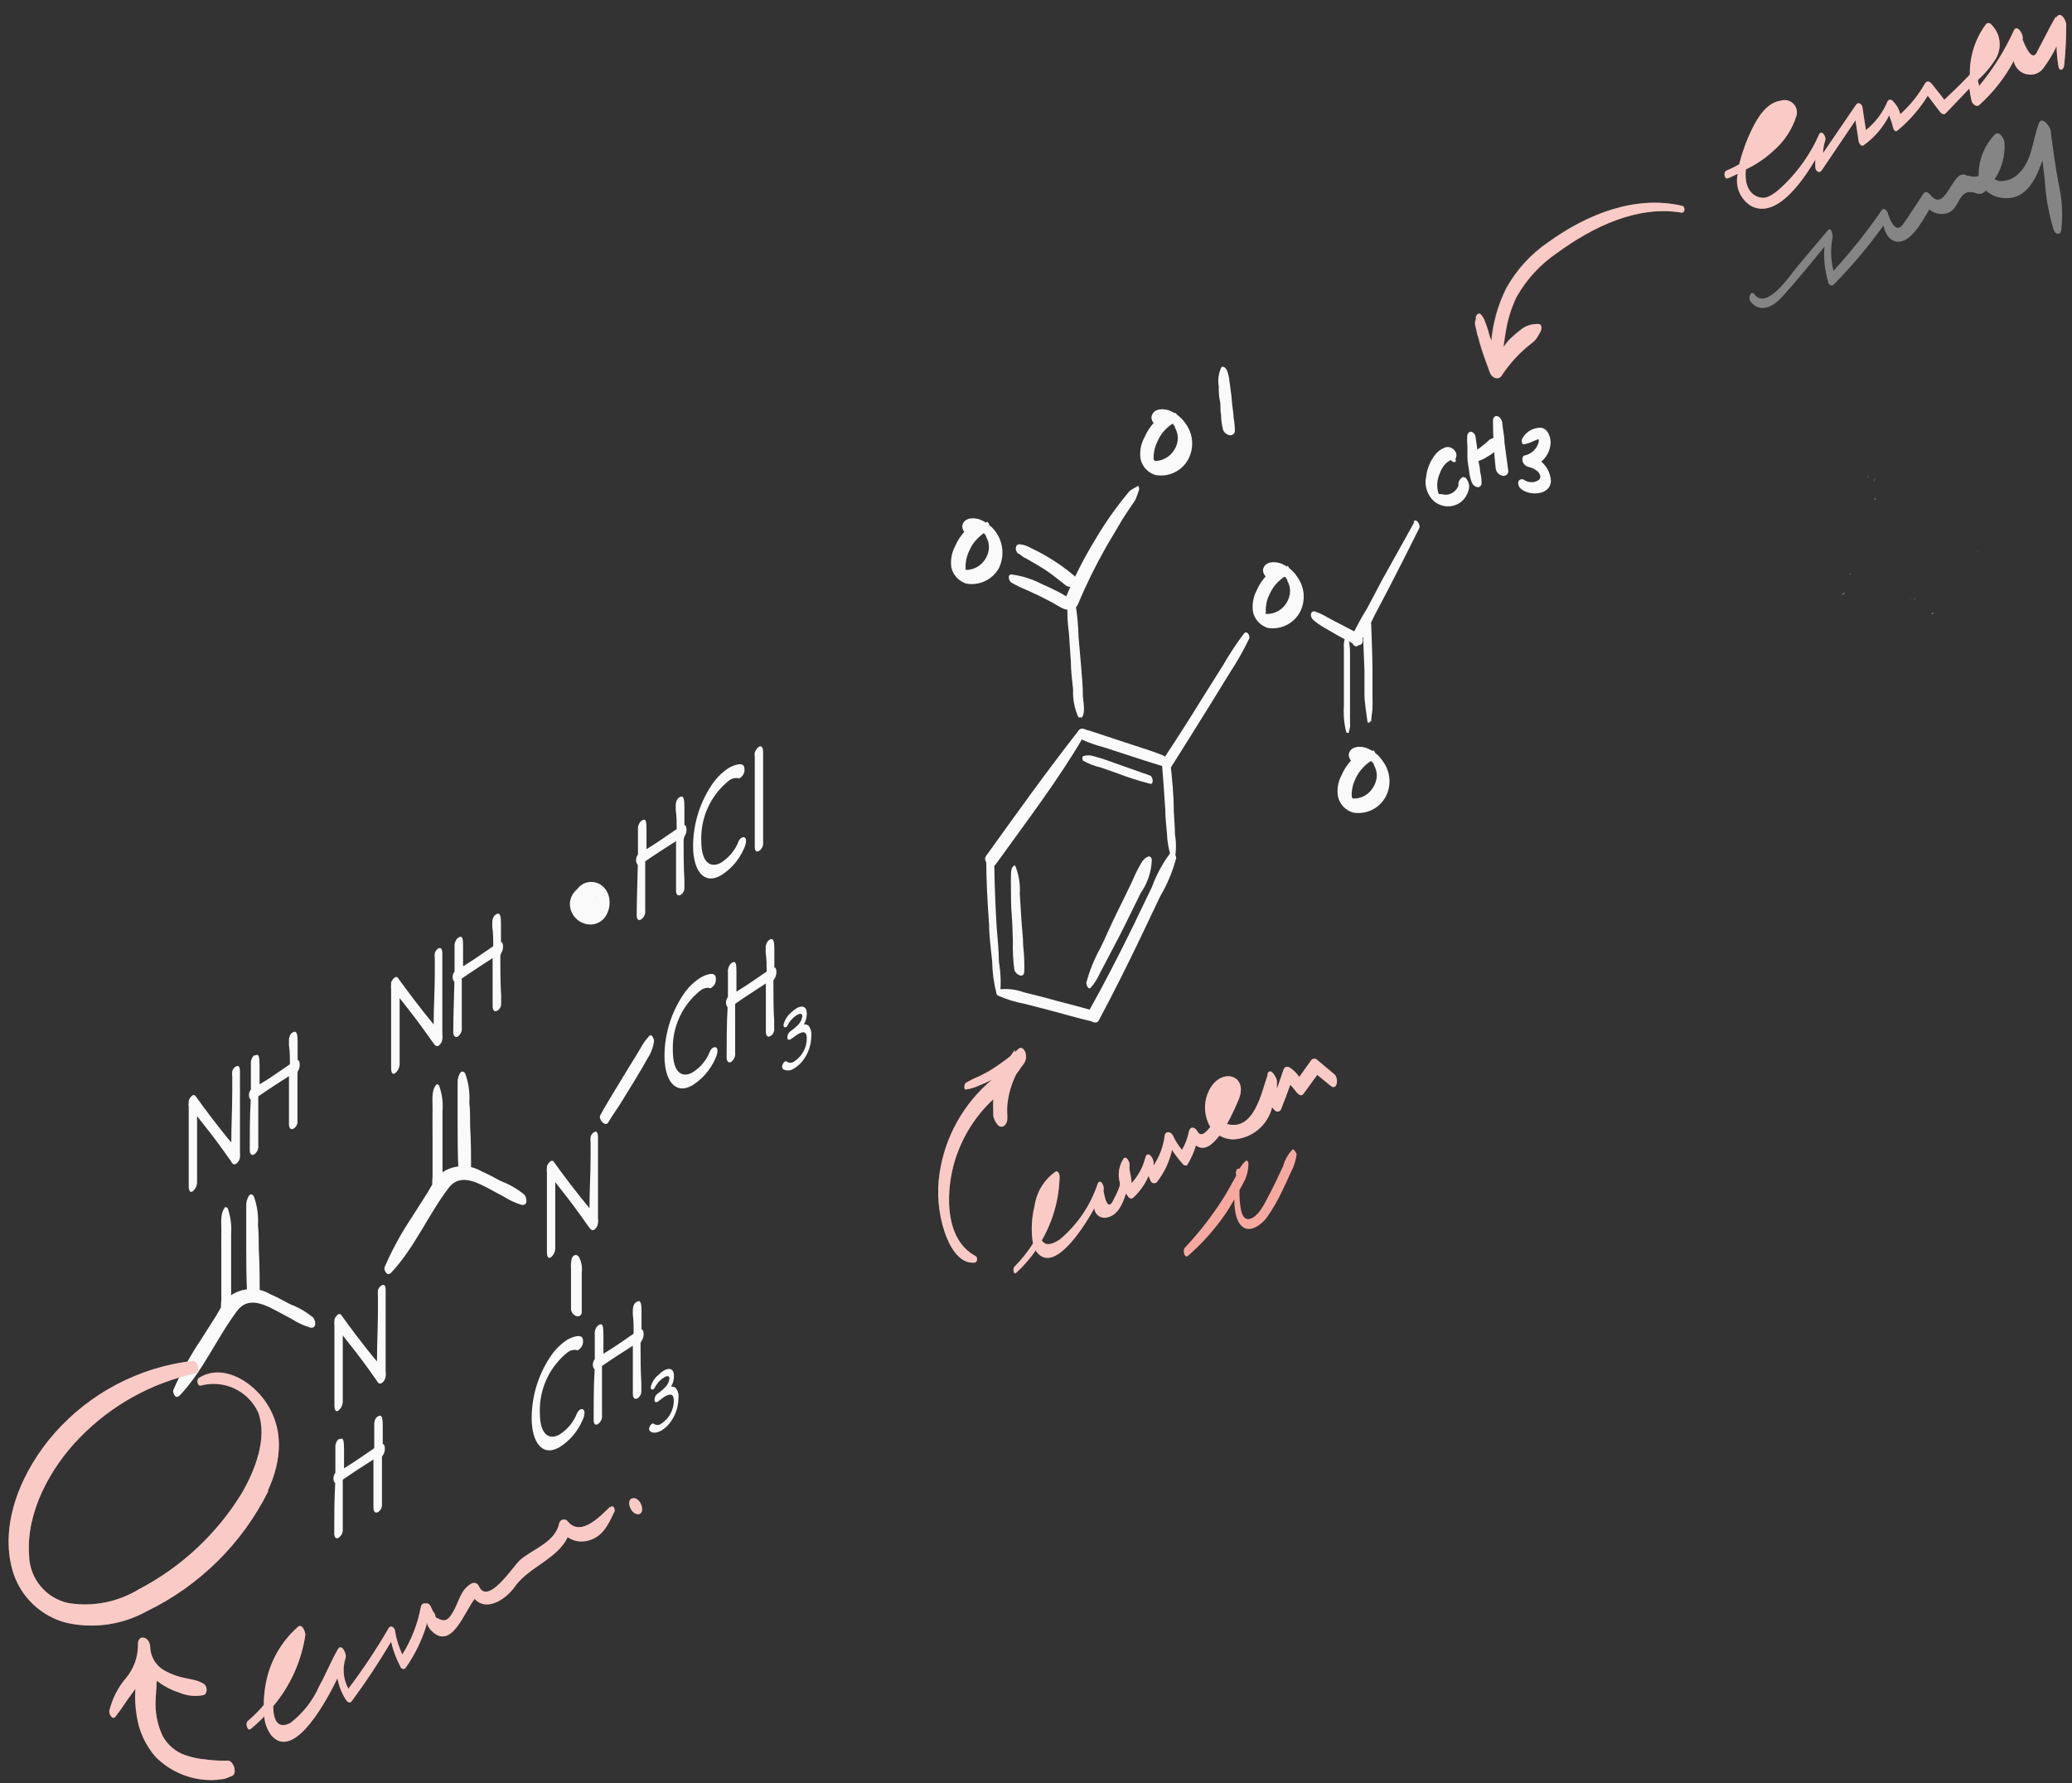 <svg width="129" height="111" viewBox="0 0 129 111" fill="none" xmlns="http://www.w3.org/2000/svg">
<rect x="0" y="0" width="129" height="111" fill="#333333" stroke="none"/>
<g id="Group 43">
<path id="Vector" d="M13.99 75.19C13.69 75.55 13.79 76.19 13.78 76.64C13.77 77.09 13.78 77.8 13.78 78.38C13.78 78.96 13.78 79.5 13.78 80.07V80.91C13.75 81.166 13.75 81.424 13.78 81.68C13.83 81.89 14.29 82.28 14.39 81.89C14.425 81.628 14.425 81.362 14.39 81.1V78.52C14.39 77.95 14.39 77.38 14.39 76.81C14.427 76.292 14.362 75.773 14.2 75.28C14.2 75.2 14.05 75.08 13.96 75.19H13.99Z" fill="#FAFAFA"/>
<path id="Vector_2" d="M15.5 74.43C15.377 74.627 15.318 74.858 15.33 75.09C15.33 75.33 15.33 75.58 15.33 75.82V77.49C15.33 78.49 15.33 79.58 15.39 80.62C15.39 81.06 16.18 81.29 16.17 80.74C16.17 79.74 16.17 78.74 16.11 77.74C16.11 77.25 16.11 76.74 16.06 76.27C16.099 75.666 16.013 75.06 15.81 74.49C15.75 74.37 15.62 74.29 15.52 74.41L15.5 74.43Z" fill="#FAFAFA"/>
<path id="Vector_3" d="M11.15 86.91C12.64 85.36 13.49 83.29 14.78 81.58C15.4 80.77 16.3 81.12 17.06 81.52L18.15 82.1C18.508 82.336 18.899 82.518 19.31 82.64C19.73 82.73 19.67 82.21 19.49 82.01C19.058 81.657 18.572 81.377 18.05 81.18C17.65 80.97 17.25 80.74 16.84 80.57C16.453 80.335 16.004 80.221 15.552 80.243C15.099 80.264 14.664 80.42 14.3 80.69C13.975 81.045 13.7 81.442 13.48 81.87L12.48 83.44C11.826 84.417 11.26 85.451 10.79 86.53C10.73 86.68 10.93 87.1 11.11 86.91H11.15Z" fill="#FAFAFA"/>
<path id="Vector_4" d="M27.15 67.54C26.84 67.9 26.94 68.54 26.93 69C26.92 69.46 26.93 70.16 26.93 70.74V73.26C26.905 73.516 26.905 73.774 26.93 74.03C26.98 74.25 27.44 74.63 27.55 74.24C27.58 73.978 27.58 73.713 27.55 73.45V70.87C27.55 70.3 27.55 69.73 27.55 69.16C27.593 68.646 27.528 68.128 27.36 67.64C27.36 67.55 27.22 67.44 27.13 67.54H27.15Z" fill="#FAFAFA"/>
<path id="Vector_5" d="M28.65 66.78C28.532 66.979 28.476 67.209 28.49 67.44C28.49 67.69 28.49 67.93 28.49 68.18V69.84C28.49 70.84 28.49 71.93 28.55 72.97C28.55 73.41 29.34 73.64 29.33 73.09C29.33 72.09 29.33 71.09 29.27 70.09C29.27 69.6 29.27 69.09 29.22 68.63C29.259 68.022 29.174 67.413 28.97 66.84C28.91 66.72 28.78 66.65 28.68 66.76L28.65 66.78Z" fill="#FAFAFA"/>
<path id="Vector_6" d="M24.31 79.27C25.8 77.71 26.64 75.64 27.94 73.94C28.55 73.13 29.46 73.48 30.22 73.88L31.31 74.46C31.669 74.688 32.055 74.87 32.46 75C32.88 75.08 32.82 74.56 32.64 74.36C32.207 74.009 31.721 73.729 31.2 73.53C30.8 73.32 30.41 73.1 29.99 72.92C29.602 72.688 29.154 72.576 28.702 72.597C28.25 72.619 27.815 72.773 27.45 73.04C27.131 73.4 26.855 73.796 26.63 74.22L25.63 75.79C24.974 76.77 24.408 77.808 23.94 78.89C23.88 79.03 24.09 79.45 24.27 79.27H24.31Z" fill="#FAFAFA"/>
<path id="Vector_7" d="M40.43 64.48C40.206 64.715 40.017 64.981 39.87 65.27C39.64 65.66 39.4 66.03 39.17 66.41C38.72 67.17 38.24 67.92 37.79 68.69C37.65 68.93 37.5 69.18 37.37 69.43C37.24 69.68 37.69 70.17 37.86 69.88C38.17 69.35 38.54 68.88 38.86 68.32C39.36 67.51 39.86 66.71 40.32 65.88C40.535 65.555 40.671 65.186 40.72 64.8C40.72 64.69 40.59 64.33 40.42 64.48H40.43Z" fill="#FAFAFA"/>
<path id="Vector_8" d="M14.94 66.67C14.94 66.84 14.94 67.01 14.94 67.19V68.77C14.94 69.56 14.94 70.34 14.94 71.12V71.71C14.953 71.82 14.953 71.93 14.94 72.04C14.932 72.119 14.907 72.195 14.867 72.264C14.828 72.333 14.774 72.393 14.71 72.44C14.55 72.54 14.46 72.44 14.37 72.27L13.87 71.57C13.35 70.84 12.81 70.16 12.27 69.48C12.27 70.48 12.27 72.22 12.27 73.23V73.62C12.266 73.728 12.238 73.833 12.187 73.928C12.137 74.023 12.066 74.106 11.98 74.17C11.81 74.27 11.75 74.05 11.75 73.85V72.96C11.75 72.45 11.75 71.96 11.75 71.44C11.75 70.92 11.75 70.44 11.75 69.91V68.91C11.73 68.808 11.73 68.703 11.75 68.6V68.51C11.79 68.381 11.87 68.269 11.98 68.19C12.08 68.13 12.17 68.19 12.22 68.29C12.61 68.84 13.57 70.14 14.4 71.12C14.4 70.05 14.46 68.98 14.46 67.92C14.46 67.63 14.46 67.34 14.46 67.04C14.446 66.92 14.446 66.8 14.46 66.68C14.492 66.564 14.567 66.464 14.67 66.4C14.85 66.28 14.94 66.42 14.94 66.67Z" fill="#FAFAFA"/>
<path id="Vector_9" d="M18.52 66.8C18.52 67.63 18.52 68.5 18.52 69.31V69.69V69.77C18.53 69.863 18.513 69.957 18.473 70.042C18.432 70.127 18.369 70.199 18.29 70.25C18.07 70.38 17.99 70.16 17.99 69.99C17.99 69.58 17.99 69.19 17.99 68.81C17.99 68.63 17.99 68.43 17.99 68.25C17.99 67.83 17.99 67.41 17.99 66.99C17.35 67.4 16.71 67.81 16.08 68.25C16.08 68.82 16.08 69.4 16.08 69.97V71.29C16.094 71.405 16.075 71.521 16.026 71.625C15.976 71.73 15.898 71.818 15.8 71.88C15.66 71.94 15.55 71.83 15.55 71.6C15.55 70.6 15.55 69.51 15.61 68.47C15.535 68.388 15.496 68.28 15.5 68.17C15.5 68.043 15.542 67.92 15.62 67.82V67.36C15.62 67.01 15.62 66.66 15.62 66.36C15.62 66.36 15.62 66.27 15.62 66.23C15.611 66.133 15.624 66.035 15.657 65.944C15.69 65.852 15.742 65.769 15.81 65.7H15.89C16.18 65.53 16.14 66 16.16 66.31V66.74V67.5L16.57 67.25C17.06 66.94 17.57 66.57 18.05 66.25C18.05 65.85 18.05 65.46 17.99 65.07C17.985 64.98 17.985 64.89 17.99 64.8C17.983 64.679 18.007 64.559 18.06 64.45C18.076 64.408 18.1 64.369 18.131 64.337C18.162 64.304 18.199 64.278 18.24 64.26C18.49 64.11 18.53 64.45 18.53 64.85C18.53 64.98 18.53 65.1 18.53 65.22V65.99C18.61 65.99 18.66 66.1 18.66 66.28C18.663 66.425 18.621 66.569 18.54 66.69L18.52 66.8Z" fill="#FAFAFA"/>
<path id="Vector_10" d="M24.01 80.29C24.01 80.46 24.01 80.62 24.01 80.81V82.39C24.01 83.18 24.01 83.96 24.01 84.74V85.36C24.028 85.469 24.028 85.581 24.01 85.69C24.001 85.769 23.975 85.845 23.936 85.913C23.896 85.982 23.843 86.042 23.78 86.09C23.62 86.19 23.53 86.09 23.44 85.92L22.94 85.22C22.42 84.49 21.88 83.81 21.34 83.13C21.34 84.13 21.34 85.87 21.34 86.88V87.27C21.336 87.377 21.308 87.483 21.258 87.578C21.207 87.673 21.136 87.756 21.05 87.82C20.88 87.92 20.82 87.7 20.82 87.5V86.61C20.82 86.1 20.82 85.61 20.82 85.09V82.54C20.805 82.437 20.805 82.333 20.82 82.23V82.14C20.864 82.013 20.944 81.902 21.05 81.82C21.15 81.76 21.24 81.82 21.29 81.92C21.68 82.47 22.64 83.77 23.47 84.75C23.47 83.68 23.53 82.61 23.53 81.55C23.53 81.26 23.53 80.96 23.53 80.67C23.516 80.55 23.516 80.43 23.53 80.31C23.562 80.194 23.637 80.094 23.74 80.03C23.92 79.9 24.01 80.04 24.01 80.29Z" fill="#FAFAFA"/>
<path id="Vector_11" d="M23.78 90.67C23.78 91.5 23.78 92.38 23.78 93.18V93.56V93.64C23.787 93.733 23.77 93.827 23.73 93.911C23.689 93.995 23.627 94.067 23.55 94.12C23.33 94.25 23.25 94.04 23.25 93.86C23.25 93.44 23.25 93.06 23.25 92.68V90.85C22.61 91.27 21.97 91.67 21.34 92.11C21.34 92.68 21.34 93.27 21.34 93.83V95.16C21.352 95.273 21.332 95.388 21.283 95.49C21.233 95.593 21.156 95.679 21.06 95.74C20.92 95.81 20.81 95.69 20.81 95.46C20.81 94.46 20.81 93.38 20.87 92.33C20.832 92.29 20.803 92.243 20.785 92.191C20.766 92.14 20.757 92.085 20.76 92.03C20.76 91.903 20.802 91.78 20.88 91.68V91.26C20.88 90.91 20.88 90.57 20.88 90.26C20.88 90.21 20.88 90.16 20.88 90.12C20.871 90.023 20.884 89.926 20.917 89.834C20.95 89.743 21.002 89.659 21.07 89.59H21.15C21.44 89.42 21.4 89.89 21.42 90.2V90.63V91.4L21.82 91.15C22.32 90.83 22.82 90.47 23.3 90.15C23.3 89.75 23.3 89.36 23.3 88.97C23.295 88.883 23.295 88.797 23.3 88.71C23.296 88.587 23.316 88.465 23.36 88.35C23.401 88.268 23.468 88.201 23.55 88.16C23.8 88.01 23.83 88.36 23.83 88.75V89.89C23.91 89.89 23.96 90 23.96 90.18C23.963 90.326 23.921 90.469 23.84 90.59L23.78 90.67Z" fill="#FAFAFA"/>
<path id="Vector_12" d="M37.23 70.78C37.23 70.95 37.23 71.11 37.23 71.29V72.87C37.23 73.67 37.23 74.45 37.23 75.23V75.82C37.248 75.929 37.248 76.041 37.23 76.15C37.221 76.229 37.196 76.305 37.157 76.374C37.117 76.443 37.064 76.503 37 76.55C36.84 76.64 36.75 76.5 36.66 76.38L36.16 75.68C35.64 74.95 35.11 74.27 34.57 73.59C34.57 74.59 34.57 76.32 34.57 77.34V77.73C34.565 77.838 34.537 77.942 34.486 78.037C34.436 78.133 34.366 78.215 34.28 78.28C34.11 78.38 34.05 78.16 34.05 77.96V77.07C34.05 76.56 34.05 76.07 34.05 75.55V73C34.035 72.897 34.035 72.793 34.05 72.69V72.6C34.094 72.471 34.178 72.358 34.29 72.28C34.39 72.22 34.48 72.28 34.52 72.38C34.91 72.93 35.88 74.23 36.7 75.21C36.7 74.14 36.77 73.07 36.77 72.01C36.77 71.72 36.77 71.42 36.77 71.13C36.755 71.011 36.755 70.89 36.77 70.77C36.799 70.655 36.87 70.555 36.97 70.49C37.15 70.36 37.23 70.53 37.23 70.78Z" fill="#FAFAFA"/>
<path id="Vector_13" d="M36.3 83.47C36.307 83.581 36.284 83.692 36.233 83.79C36.182 83.889 36.105 83.972 36.01 84.03C35.92 84.09 35.9 84.03 35.84 84.03C35.666 84.02 35.493 84.069 35.35 84.17C34.789 84.617 34.339 85.189 34.037 85.84C33.735 86.49 33.589 87.203 33.61 87.92C33.61 89.49 34.31 89.6 34.83 89.3C35.261 89.031 35.607 88.647 35.83 88.19C35.88 88.09 35.95 87.84 36.11 87.75C36.27 87.66 36.39 87.75 36.39 87.95C36.381 88.122 36.333 88.289 36.25 88.44C35.955 89.121 35.46 89.697 34.83 90.09C33.76 90.71 33.1 89.78 33.1 88.27C33.105 86.835 33.556 85.438 34.39 84.27C34.649 83.923 34.967 83.625 35.33 83.39C35.64 83.23 36.3 82.95 36.3 83.47Z" fill="#FAFAFA"/>
<path id="Vector_14" d="M39.88 83.59C39.88 84.42 39.88 85.29 39.93 86.1V86.48V86.56C39.937 86.653 39.92 86.746 39.88 86.831C39.839 86.915 39.777 86.987 39.7 87.04C39.48 87.17 39.4 86.95 39.4 86.78C39.4 86.36 39.4 85.97 39.4 85.6V83.77C38.76 84.18 38.12 84.59 37.48 85.03C37.48 85.6 37.48 86.18 37.48 86.75V88.08C37.494 88.192 37.477 88.306 37.429 88.409C37.381 88.511 37.305 88.599 37.21 88.66C37.07 88.73 36.96 88.66 36.96 88.38C36.96 87.38 36.96 86.29 37.02 85.25C36.945 85.168 36.906 85.06 36.91 84.95C36.91 84.823 36.952 84.7 37.03 84.6V84.18C37.03 83.83 37.03 83.48 37.03 83.18C37.03 83.18 37.03 83.09 37.03 83.05C37.021 82.953 37.034 82.855 37.067 82.764C37.099 82.672 37.152 82.589 37.22 82.52L37.3 82.47C37.59 82.3 37.55 82.77 37.57 83.08V83.51V84.27L37.97 84.02C38.46 83.71 38.97 83.35 39.45 83.02C39.45 82.62 39.45 82.23 39.4 81.84C39.394 81.75 39.394 81.66 39.4 81.57C39.398 81.45 39.422 81.33 39.47 81.22C39.509 81.136 39.576 81.069 39.66 81.03C39.91 80.88 39.94 81.22 39.94 81.62V82.76C40.02 82.76 40.07 82.87 40.07 83.05C40.073 83.196 40.031 83.339 39.95 83.46L39.88 83.59Z" fill="#FAFAFA"/>
<path id="Vector_15" d="M42.24 87.03C42.236 87.592 42.046 88.137 41.7 88.58C41.557 88.767 41.38 88.926 41.18 89.05C40.97 89.16 40.69 89.26 40.5 89.11C40.474 89.094 40.452 89.072 40.437 89.046C40.421 89.02 40.412 88.99 40.41 88.96C40.414 88.895 40.432 88.832 40.463 88.775C40.494 88.718 40.537 88.668 40.59 88.63C40.606 88.618 40.625 88.611 40.645 88.611C40.665 88.611 40.684 88.618 40.7 88.63C40.767 88.679 40.847 88.705 40.93 88.705C41.013 88.705 41.093 88.679 41.16 88.63C41.399 88.478 41.596 88.268 41.734 88.02C41.872 87.772 41.946 87.494 41.95 87.21C41.95 86.78 41.77 86.72 41.38 86.94C41.23 87.03 41.05 87.2 40.91 87.28C40.894 87.284 40.876 87.284 40.86 87.28C40.79 87.28 40.75 87.28 40.75 87.14C40.748 87.067 40.763 86.994 40.794 86.928C40.825 86.862 40.872 86.805 40.93 86.76C41.112 86.639 41.279 86.498 41.43 86.34C41.567 86.198 41.655 86.016 41.68 85.82C41.68 85.62 41.51 85.64 41.35 85.74C41.142 85.867 40.967 86.042 40.84 86.25C40.75 86.4 40.74 86.46 40.67 86.49C40.6 86.52 40.51 86.49 40.51 86.36C40.577 86.061 40.743 85.794 40.98 85.6C41.087 85.488 41.208 85.391 41.34 85.31C41.64 85.14 41.96 85.16 41.96 85.66C41.962 85.892 41.9 86.121 41.78 86.32C41.831 86.312 41.883 86.316 41.933 86.329C41.983 86.343 42.03 86.367 42.07 86.4C42.139 86.488 42.19 86.589 42.219 86.698C42.249 86.806 42.256 86.919 42.24 87.03Z" fill="#FAFAFA"/>
<path id="Vector_16" d="M44.57 60.92C44.579 61.031 44.558 61.143 44.509 61.243C44.459 61.344 44.384 61.429 44.29 61.49C44.263 61.507 44.232 61.516 44.2 61.516C44.168 61.516 44.137 61.507 44.11 61.49C43.938 61.485 43.769 61.538 43.63 61.64C43.067 62.083 42.615 62.652 42.313 63.302C42.011 63.952 41.866 64.664 41.89 65.38C41.89 66.95 42.59 67.06 43.11 66.76C43.541 66.495 43.887 66.114 44.11 65.66C44.16 65.56 44.22 65.31 44.39 65.22C44.56 65.13 44.67 65.22 44.67 65.42C44.659 65.591 44.612 65.759 44.53 65.91C44.232 66.59 43.738 67.164 43.11 67.56C42.03 68.18 41.37 67.25 41.37 65.73C41.375 64.293 41.83 62.895 42.67 61.73C42.926 61.384 43.245 61.089 43.61 60.86C43.92 60.68 44.57 60.41 44.57 60.92Z" fill="#FAFAFA"/>
<path id="Vector_17" d="M48.15 61.04C48.15 61.88 48.15 62.75 48.2 63.56V63.93V64.02C48.21 64.111 48.194 64.203 48.156 64.286C48.117 64.369 48.056 64.439 47.98 64.49C47.75 64.62 47.68 64.41 47.68 64.23C47.68 63.81 47.68 63.43 47.68 63.05C47.68 62.87 47.68 62.67 47.68 62.48C47.68 62.07 47.68 61.65 47.68 61.22C47.05 61.64 46.4 62.04 45.77 62.49C45.77 63.06 45.77 63.64 45.77 64.21V65.53C45.784 65.645 45.765 65.761 45.715 65.866C45.666 65.97 45.588 66.058 45.49 66.12C45.36 66.18 45.24 66.06 45.24 65.84C45.24 64.84 45.24 63.75 45.3 62.71C45.234 62.624 45.199 62.518 45.2 62.41C45.197 62.283 45.239 62.159 45.32 62.06V61.64C45.32 61.28 45.32 60.94 45.32 60.64V60.51C45.311 60.413 45.324 60.316 45.356 60.224C45.389 60.133 45.442 60.049 45.51 59.98L45.59 59.92C45.88 59.76 45.84 60.22 45.85 60.54V61.73L46.25 61.48C46.74 61.17 47.25 60.8 47.73 60.48C47.73 60.09 47.73 59.69 47.67 59.31C47.67 59.23 47.67 59.14 47.67 59.04C47.663 58.919 47.687 58.799 47.74 58.69C47.781 58.608 47.843 58.539 47.92 58.49C48.18 58.35 48.21 58.69 48.21 59.08C48.21 59.21 48.21 59.34 48.21 59.46V60.22C48.29 60.22 48.34 60.33 48.34 60.51C48.336 60.658 48.295 60.803 48.22 60.93L48.15 61.04Z" fill="#FAFAFA"/>
<path id="Vector_18" d="M50.51 64.49C50.509 65.052 50.319 65.598 49.97 66.04C49.829 66.226 49.652 66.382 49.45 66.5C49.356 66.574 49.244 66.62 49.125 66.632C49.007 66.644 48.887 66.623 48.78 66.57C48.754 66.552 48.732 66.528 48.717 66.5C48.701 66.472 48.692 66.442 48.69 66.41C48.694 66.346 48.712 66.284 48.741 66.227C48.77 66.171 48.811 66.12 48.86 66.08C48.878 66.069 48.899 66.064 48.92 66.064C48.941 66.064 48.962 66.069 48.98 66.08C49.047 66.129 49.127 66.155 49.21 66.155C49.293 66.155 49.373 66.129 49.44 66.08C49.68 65.926 49.878 65.714 50.016 65.465C50.154 65.215 50.227 64.935 50.23 64.65C50.23 64.23 50.05 64.16 49.66 64.39C49.51 64.48 49.33 64.64 49.18 64.72H49.13C49.06 64.72 49.02 64.72 49.02 64.57C49.02 64.499 49.036 64.428 49.067 64.364C49.099 64.3 49.144 64.244 49.2 64.2C49.381 64.085 49.545 63.947 49.69 63.79C49.834 63.648 49.926 63.461 49.95 63.26C49.95 63.06 49.78 63.09 49.62 63.18C49.411 63.313 49.233 63.491 49.1 63.7C49.02 63.84 49.01 63.9 48.94 63.94C48.87 63.98 48.78 63.94 48.78 63.8C48.849 63.504 49.01 63.238 49.24 63.04C49.351 62.935 49.471 62.842 49.6 62.76C49.91 62.58 50.23 62.61 50.23 63.11C50.227 63.342 50.165 63.569 50.05 63.77C50.101 63.763 50.153 63.766 50.203 63.78C50.253 63.794 50.3 63.818 50.34 63.85C50.409 63.94 50.46 64.043 50.489 64.153C50.518 64.263 50.525 64.377 50.51 64.49Z" fill="#FAFAFA"/>
<path id="Vector_19" d="M27.54 59.36C27.54 59.53 27.54 59.69 27.54 59.87V61.46C27.54 62.25 27.54 63.03 27.54 63.81V64.36C27.558 64.469 27.558 64.581 27.54 64.69C27.532 64.768 27.508 64.844 27.47 64.912C27.432 64.981 27.381 65.041 27.32 65.09C27.15 65.19 27.06 65.04 26.97 64.92L26.47 64.22C25.95 63.49 25.42 62.81 24.88 62.13C24.88 63.13 24.88 64.87 24.88 65.88V66.27C24.872 66.378 24.842 66.483 24.79 66.578C24.738 66.673 24.667 66.755 24.58 66.82C24.41 66.92 24.35 66.7 24.35 66.5V65.61C24.35 65.1 24.35 64.61 24.35 64.09C24.35 63.57 24.35 63.09 24.35 62.56V61.56C24.335 61.457 24.335 61.353 24.35 61.25V61.16C24.394 61.031 24.478 60.918 24.59 60.84C24.69 60.78 24.78 60.84 24.82 60.94C25.22 61.49 26.18 62.79 27 63.77C27 62.7 27.07 61.63 27.07 60.57C27.07 60.28 27.07 59.98 27.07 59.69C27.055 59.571 27.055 59.45 27.07 59.33C27.102 59.216 27.173 59.117 27.27 59.05C27.45 58.94 27.54 59.09 27.54 59.36Z" fill="#FAFAFA"/>
<path id="Vector_20" d="M31.15 59.47C31.15 60.3 31.15 61.17 31.2 61.98V62.36V62.44C31.209 62.532 31.192 62.625 31.151 62.708C31.111 62.791 31.048 62.861 30.97 62.91C30.75 63.04 30.67 62.83 30.67 62.65C30.67 62.24 30.67 61.85 30.67 61.47V59.64C30.03 60.06 29.39 60.47 28.75 60.91C28.75 61.48 28.75 62.06 28.75 62.63V63.95C28.765 64.064 28.748 64.18 28.7 64.284C28.652 64.388 28.576 64.477 28.48 64.54C28.34 64.6 28.22 64.48 28.22 64.26C28.22 63.26 28.27 62.17 28.29 61.13C28.217 61.047 28.178 60.94 28.18 60.83C28.178 60.703 28.221 60.58 28.3 60.48V60.06C28.3 59.71 28.3 59.36 28.3 59.06C28.3 59.01 28.3 58.97 28.3 58.93C28.291 58.833 28.304 58.736 28.337 58.644C28.369 58.553 28.422 58.469 28.49 58.4L28.57 58.35C28.86 58.18 28.82 58.65 28.83 58.96V60.15L29.23 59.9C29.72 59.59 30.23 59.22 30.71 58.9C30.71 58.5 30.71 58.11 30.65 57.72C30.65 57.64 30.65 57.55 30.65 57.45C30.643 57.33 30.667 57.209 30.72 57.1C30.758 57.019 30.821 56.953 30.9 56.91C31.16 56.76 31.19 57.1 31.19 57.5V58.64C31.27 58.64 31.32 58.75 31.32 58.92C31.323 59.069 31.281 59.215 31.2 59.34L31.15 59.47Z" fill="#FAFAFA"/>
<path id="Vector_21" d="M42.56 52.25C42.56 53.08 42.56 53.95 42.61 54.76V55.14V55.22C42.618 55.312 42.603 55.405 42.564 55.489C42.525 55.574 42.465 55.646 42.39 55.7C42.16 55.83 42.09 55.61 42.09 55.44V55.36C42.09 54.95 42.09 54.56 42.09 54.18V52.36C41.45 52.77 40.8 53.18 40.17 53.62C40.17 54.19 40.17 54.77 40.17 55.34V56.66C40.185 56.775 40.167 56.892 40.117 56.997C40.068 57.101 39.989 57.189 39.89 57.25C39.76 57.31 39.64 57.25 39.64 56.97C39.64 55.97 39.69 54.88 39.71 53.84C39.635 53.758 39.596 53.651 39.6 53.54C39.6 53.413 39.642 53.29 39.72 53.19V52.77C39.72 52.42 39.72 52.07 39.72 51.77C39.72 51.77 39.72 51.68 39.72 51.64C39.711 51.543 39.724 51.446 39.757 51.354C39.789 51.263 39.842 51.179 39.91 51.11L39.99 51.06C40.28 50.89 40.24 51.36 40.25 51.67V52.86L40.65 52.61C41.14 52.3 41.65 51.93 42.13 51.61C42.13 51.21 42.13 50.82 42.07 50.43C42.07 50.35 42.07 50.26 42.07 50.16C42.063 50.039 42.087 49.919 42.14 49.81C42.178 49.729 42.241 49.663 42.32 49.62C42.58 49.47 42.61 49.81 42.61 50.21V51.36C42.69 51.36 42.74 51.47 42.74 51.65C42.743 51.796 42.701 51.939 42.62 52.06L42.56 52.25Z" fill="#FAFAFA"/>
<path id="Vector_22" d="M46.35 47.87C46.359 47.98 46.338 48.091 46.289 48.19C46.239 48.288 46.164 48.372 46.07 48.43C45.98 48.49 45.96 48.43 45.89 48.43C45.719 48.421 45.55 48.471 45.41 48.57C44.846 49.015 44.393 49.586 44.089 50.237C43.785 50.889 43.638 51.602 43.66 52.32C43.66 53.89 44.37 54 44.89 53.7C45.318 53.428 45.664 53.045 45.89 52.59C45.94 52.49 46 52.24 46.17 52.15C46.34 52.06 46.45 52.15 46.45 52.35C46.439 52.522 46.391 52.689 46.31 52.84C46.015 53.522 45.52 54.097 44.89 54.49C43.81 55.11 43.15 54.18 43.15 52.66C43.157 51.224 43.611 49.826 44.45 48.66C44.712 48.319 45.029 48.025 45.39 47.79C45.7 47.63 46.35 47.36 46.35 47.87Z" fill="#FAFAFA"/>
<path id="Vector_23" d="M47.51 46.77V49.24V51.09C47.51 51.78 47.51 51.64 47.51 51.94V52.45C47.519 52.555 47.499 52.66 47.451 52.754C47.403 52.847 47.33 52.926 47.24 52.98C47.1 53.06 46.99 52.98 46.99 52.71V52.17C46.99 51.5 46.99 50.91 46.99 50.29C46.99 49.51 46.99 48.68 46.99 47.55V47.08C46.974 47.001 46.974 46.919 46.99 46.84C47.039 46.702 47.126 46.581 47.24 46.49C47.44 46.36 47.51 46.63 47.51 46.77Z" fill="#FAFAFA"/>
<path id="Vector_24" d="M35.8 78.13C35.58 78.19 35.57 78.46 35.55 78.64C35.54 78.766 35.54 78.893 35.55 79.02C35.55 79.3 35.55 79.58 35.55 79.85C35.55 80.4 35.55 80.94 35.55 81.48C35.555 81.58 35.59 81.677 35.651 81.757C35.711 81.838 35.795 81.898 35.89 81.93C35.929 81.943 35.97 81.946 36.01 81.94C36.051 81.933 36.089 81.917 36.121 81.892C36.154 81.868 36.18 81.835 36.197 81.798C36.214 81.761 36.222 81.721 36.22 81.68C36.22 81.12 36.22 80.56 36.22 80.01C36.22 79.74 36.22 79.47 36.22 79.2C36.264 78.854 36.194 78.502 36.02 78.2C35.97 78.2 35.91 78.1 35.84 78.12L35.8 78.13Z" fill="#FAFAFA"/>
<path id="Vector_25" d="M36.82 54.96C36.678 54.971 36.537 54.998 36.4 55.04C36.322 55.074 36.248 55.117 36.18 55.17C36.057 55.239 35.946 55.327 35.85 55.43C35.631 55.641 35.499 55.926 35.48 56.23C35.476 56.404 35.507 56.578 35.572 56.74C35.637 56.902 35.734 57.049 35.858 57.172C35.981 57.296 36.128 57.393 36.29 57.458C36.452 57.523 36.626 57.554 36.8 57.55C36.976 57.543 37.149 57.496 37.303 57.41C37.458 57.325 37.59 57.205 37.69 57.06C37.874 56.785 37.965 56.46 37.95 56.13C37.949 55.939 37.907 55.751 37.826 55.578C37.745 55.405 37.627 55.252 37.48 55.13C37.312 55 37.111 54.922 36.9 54.904C36.689 54.886 36.477 54.93 36.29 55.03C36.134 55.12 36.002 55.246 35.905 55.397C35.807 55.548 35.747 55.721 35.73 55.9C35.71 56.12 35.771 56.34 35.9 56.52C35.993 56.656 36.126 56.761 36.28 56.82C36.41 56.87 36.551 56.891 36.69 56.88C36.817 56.865 36.938 56.817 37.04 56.74C37.079 56.711 37.11 56.673 37.131 56.63C37.152 56.586 37.162 56.538 37.16 56.49C37.169 56.39 37.141 56.29 37.08 56.21C37.018 56.114 36.932 56.038 36.829 55.989C36.727 55.939 36.613 55.919 36.5 55.93H36.38H36.45H36.55H36.64C36.64 55.93 36.71 55.93 36.64 55.93H36.59L36.73 56L36.8 56.06L36.88 56.17V56.11L36.93 56.24V56.1V56.23C36.92 56.167 36.92 56.103 36.93 56.04V56.16C36.95 56.083 36.98 56.009 37.02 55.94L36.95 56.05C36.992 55.986 37.042 55.929 37.1 55.88L37.01 55.96C37.054 55.919 37.105 55.885 37.16 55.86L37.04 55.92C37.073 55.911 37.107 55.911 37.14 55.92H37C37 55.92 37.13 55.92 37 55.92C36.87 55.92 37 55.92 37 55.92L36.85 55.87H36.94L36.8 55.79C36.72 55.71 36.8 55.79 36.8 55.79L36.72 55.68C36.749 55.723 36.773 55.77 36.79 55.82V55.7C36.8 55.783 36.8 55.867 36.79 55.95V55.82C36.81 55.972 36.81 56.127 36.79 56.28V56.15C36.761 56.247 36.72 56.341 36.67 56.43L36.74 56.32C36.694 56.395 36.637 56.463 36.57 56.52L36.67 56.44C36.615 56.481 36.554 56.514 36.49 56.54L36.61 56.49H36.52C36.43 56.49 36.65 56.49 36.52 56.49C36.39 56.49 36.45 56.49 36.58 56.49H36.5L36.65 56.54L36.53 56.49L36.67 56.57L36.59 56.51C36.72 56.6 36.68 56.59 36.64 56.51C36.64 56.51 36.64 56.43 36.64 56.56L36.59 56.45L36.64 56.57C36.617 56.502 36.6 56.431 36.59 56.36V56.49C36.575 56.4 36.575 56.309 36.59 56.22V56.34C36.62 56.234 36.671 56.135 36.74 56.05L36.67 56.15C36.761 56.032 36.869 55.927 36.99 55.84L36.89 55.91C37.016 55.84 37.13 55.753 37.23 55.65C37.276 55.588 37.301 55.512 37.301 55.435C37.301 55.357 37.276 55.282 37.23 55.22C37.187 55.141 37.125 55.074 37.05 55.023C36.975 54.973 36.89 54.941 36.8 54.93L36.82 54.96Z" fill="#FAFAFA"/>
<path id="Vector_26" d="M61.37 32.54C61.227 32.52 61.083 32.52 60.94 32.54C60.833 32.569 60.729 32.61 60.63 32.66C60.446 32.75 60.278 32.868 60.13 33.01C59.844 33.297 59.617 33.637 59.46 34.01C59.245 34.414 59.165 34.877 59.23 35.33C59.285 35.563 59.4 35.778 59.563 35.953C59.726 36.128 59.932 36.258 60.16 36.33C60.563 36.401 60.979 36.343 61.347 36.163C61.716 35.983 62.018 35.692 62.21 35.33C62.337 35.054 62.405 34.754 62.411 34.45C62.417 34.146 62.361 33.844 62.246 33.563C62.13 33.282 61.959 33.027 61.741 32.815C61.523 32.603 61.264 32.438 60.98 32.33C60.6 32.21 60.05 32.22 59.92 32.68C59.85 32.92 60.11 33.38 60.38 33.14C60.488 33.063 60.617 33.021 60.75 33.02H60.88H60.99C61.097 33.06 61.193 33.126 61.27 33.21C61.21 33.13 61.33 33.26 61.27 33.21L61.33 33.28L61.39 33.35V33.41C61.513 33.612 61.575 33.844 61.57 34.08C61.563 34.34 61.483 34.593 61.34 34.81C61.211 35.016 61.031 35.186 60.817 35.303C60.603 35.421 60.364 35.481 60.12 35.48C60.01 35.48 60.12 35.48 60.12 35.48C60.07 35.43 60.23 35.48 60.12 35.48C60.17 35.53 60.04 35.37 60.12 35.42V35.31C60.11 35.237 60.11 35.163 60.12 35.09C60.151 34.798 60.232 34.514 60.36 34.25C60.481 33.968 60.658 33.713 60.88 33.5C60.979 33.405 61.082 33.315 61.19 33.23C61.243 33.191 61.3 33.158 61.36 33.13C61.43 33.13 61.47 32.98 61.55 32.94C61.63 32.9 61.61 32.49 61.44 32.49L61.37 32.54Z" fill="#FAFAFA"/>
<path id="Vector_27" d="M73.15 25.78C73.004 25.76 72.856 25.76 72.71 25.78C72.606 25.806 72.506 25.843 72.41 25.89C72.221 25.98 72.048 26.102 71.9 26.25C71.62 26.54 71.396 26.879 71.24 27.25C71.022 27.653 70.941 28.117 71.01 28.57C71.061 28.805 71.174 29.021 71.338 29.197C71.502 29.373 71.71 29.502 71.94 29.57C72.344 29.643 72.76 29.585 73.129 29.405C73.497 29.226 73.799 28.933 73.99 28.57C74.167 28.227 74.246 27.842 74.218 27.457C74.189 27.073 74.055 26.703 73.83 26.39C73.573 26 73.198 25.702 72.76 25.54C72.37 25.42 71.83 25.43 71.7 25.9C71.63 26.14 71.89 26.59 72.16 26.36C72.266 26.285 72.39 26.24 72.52 26.23H72.66H72.76C72.863 26.277 72.958 26.341 73.04 26.42C72.98 26.35 73.1 26.42 73.04 26.42L73.1 26.49L73.15 26.56V26.62C73.268 26.824 73.33 27.055 73.33 27.29C73.323 27.55 73.243 27.803 73.1 28.02C72.971 28.228 72.791 28.399 72.578 28.518C72.365 28.637 72.124 28.7 71.88 28.7C71.83 28.7 71.88 28.7 71.88 28.7C71.93 28.7 71.81 28.59 71.83 28.63C71.824 28.594 71.824 28.556 71.83 28.52C71.82 28.447 71.82 28.373 71.83 28.3C71.856 28.007 71.937 27.722 72.07 27.46C72.19 27.18 72.364 26.925 72.58 26.71C72.682 26.615 72.789 26.525 72.9 26.44L73.06 26.34C73.14 26.34 73.18 26.2 73.26 26.16C73.34 26.12 73.32 25.71 73.15 25.7V25.78Z" fill="#FAFAFA"/>
<path id="Vector_28" d="M80.15 35.3C80.004 35.28 79.856 35.28 79.71 35.3C79.604 35.328 79.5 35.365 79.4 35.41C79.214 35.5 79.044 35.622 78.9 35.77C78.617 36.059 78.39 36.398 78.23 36.77C78.02 37.176 77.943 37.638 78.01 38.09C78.061 38.325 78.174 38.541 78.338 38.717C78.502 38.893 78.71 39.022 78.94 39.09C79.336 39.152 79.741 39.088 80.1 38.909C80.458 38.73 80.752 38.444 80.94 38.09C81.115 37.748 81.192 37.364 81.162 36.981C81.132 36.598 80.996 36.231 80.77 35.92C80.519 35.522 80.143 35.219 79.7 35.06C79.32 34.94 78.77 34.95 78.64 35.42C78.58 35.66 78.84 36.11 79.11 35.88C79.216 35.805 79.341 35.76 79.47 35.75H79.61H79.71H79.76C79.86 35.798 79.951 35.862 80.03 35.94C79.97 35.87 80.09 35.94 80.03 35.94L80.08 36.01L80.14 36.08V36.14C80.257 36.344 80.319 36.575 80.32 36.81C80.31 37.069 80.23 37.322 80.09 37.54C79.963 37.749 79.783 37.921 79.569 38.041C79.356 38.16 79.115 38.221 78.87 38.22H78.81C78.81 38.22 78.74 38.11 78.81 38.15V38.04C78.8 37.97 78.8 37.9 78.81 37.83C78.83 37.538 78.908 37.252 79.04 36.99C79.167 36.708 79.343 36.451 79.56 36.23C79.66 36.14 79.76 36.05 79.88 35.96L80.04 35.86C80.11 35.86 80.16 35.72 80.23 35.68C80.3 35.64 80.3 35.23 80.13 35.22L80.15 35.3Z" fill="#FAFAFA"/>
<path id="Vector_29" d="M85.44 46.79C85.294 46.77 85.146 46.77 85 46.79C84.892 46.817 84.788 46.857 84.69 46.91C84.504 46.996 84.335 47.115 84.19 47.26C83.907 47.549 83.68 47.888 83.52 48.26C83.305 48.665 83.228 49.128 83.3 49.58C83.351 49.815 83.465 50.032 83.628 50.208C83.792 50.383 84 50.512 84.23 50.58C84.634 50.653 85.05 50.595 85.419 50.415C85.787 50.236 86.089 49.943 86.28 49.58C86.455 49.238 86.532 48.854 86.502 48.471C86.472 48.088 86.336 47.721 86.11 47.41C85.859 47.012 85.483 46.709 85.04 46.55C84.66 46.43 84.11 46.45 83.98 46.91C83.92 47.15 84.17 47.61 84.45 47.37C84.555 47.294 84.68 47.249 84.81 47.24H84.95H85.05H85.15C85.25 47.288 85.341 47.352 85.42 47.43L85.48 47.5L85.54 47.57V47.63C85.657 47.834 85.719 48.065 85.72 48.3C85.706 48.56 85.623 48.812 85.48 49.03C85.356 49.24 85.178 49.413 84.966 49.532C84.754 49.651 84.514 49.713 84.27 49.71H84.21C84.16 49.71 84.21 49.71 84.21 49.71C84.26 49.71 84.14 49.6 84.16 49.64V49.53C84.15 49.461 84.15 49.39 84.16 49.32C84.18 49.028 84.258 48.742 84.39 48.48C84.515 48.2 84.692 47.946 84.91 47.73C85.006 47.632 85.11 47.542 85.22 47.46L85.39 47.35C85.46 47.35 85.51 47.21 85.58 47.17C85.65 47.13 85.65 46.72 85.48 46.71L85.44 46.79Z" fill="#FAFAFA"/>
<path id="Vector_30" d="M63.41 34.45C63.41 34.45 63.68 34.65 63.72 34.68L63.93 34.79L64.29 35C64.52 35.13 64.76 35.27 64.99 35.42C65.46 35.72 65.89 36.07 66.33 36.42C66.417 36.493 66.526 36.533 66.64 36.533C66.754 36.533 66.863 36.493 66.95 36.42C67.016 36.336 67.047 36.229 67.036 36.123C67.025 36.016 66.972 35.918 66.89 35.85C66.327 35.372 65.721 34.947 65.08 34.58C64.778 34.404 64.468 34.244 64.15 34.1C63.941 33.973 63.704 33.898 63.46 33.88C63.408 33.88 63.357 33.899 63.318 33.934C63.279 33.969 63.255 34.018 63.25 34.07C63.235 34.126 63.235 34.184 63.25 34.24C63.25 34.24 63.35 34.47 63.39 34.46L63.41 34.45Z" fill="#FAFAFA"/>
<path id="Vector_31" d="M62.97 36.27C63.13 36.35 63.27 36.44 63.44 36.52L63.92 36.73L64.68 37.08L65.41 37.45C65.66 37.58 65.9 37.75 66.16 37.87C66.42 37.99 66.58 37.97 66.68 37.77C66.723 37.674 66.731 37.566 66.702 37.465C66.672 37.364 66.608 37.277 66.52 37.22C66.248 37.031 65.96 36.867 65.66 36.73C65.4 36.6 65.14 36.47 64.87 36.36C64.277 36.05 63.634 35.846 62.97 35.76C62.69 35.76 62.82 36.18 62.97 36.27Z" fill="#FAFAFA"/>
<path id="Vector_32" d="M70.82 30.27C70.661 30.35 70.508 30.44 70.36 30.54C70.24 30.66 70.13 30.81 70.02 30.94C69.91 31.07 69.59 31.48 69.39 31.76C68.974 32.326 68.586 32.914 68.23 33.52C67.512 34.689 66.887 35.913 66.36 37.18C66.19 37.57 66.9 38.1 67.09 37.66C67.614 36.412 68.212 35.197 68.88 34.02C69.21 33.45 69.56 32.89 69.88 32.33C70.06 32.06 70.23 31.78 70.42 31.51C70.61 31.24 70.6 31.26 70.68 31.13C70.774 30.918 70.854 30.701 70.92 30.48C70.92 30.4 70.92 30.18 70.78 30.27H70.82Z" fill="#FAFAFA"/>
<path id="Vector_33" d="M67.32 44.7C67.61 44.42 67.44 43.7 67.42 43.34C67.42 42.72 67.36 42.11 67.31 41.49L67.15 39.66C67.133 38.99 67.073 38.322 66.97 37.66C66.92 37.43 66.49 37.2 66.46 37.55C66.435 38.175 66.465 38.8 66.55 39.42L66.67 41.18C66.67 41.76 66.75 42.34 66.81 42.93C66.783 43.514 66.893 44.096 67.13 44.63C67.139 44.64 67.151 44.649 67.164 44.655C67.177 44.661 67.191 44.664 67.205 44.664C67.219 44.664 67.233 44.661 67.246 44.655C67.259 44.649 67.27 44.64 67.28 44.63L67.32 44.7Z" fill="#FAFAFA"/>
<path id="Vector_34" d="M76.05 22.84C75.866 23.219 75.807 23.646 75.88 24.06C75.88 24.36 75.88 24.66 75.95 24.95C76.02 25.24 75.95 25.52 76.02 25.8C76.024 26.117 76.064 26.433 76.14 26.74C76.172 26.828 76.225 26.905 76.295 26.967C76.365 27.028 76.449 27.07 76.54 27.09C76.614 27.105 76.691 27.09 76.755 27.049C76.818 27.008 76.863 26.944 76.88 26.87C76.884 26.575 76.857 26.28 76.8 25.99C76.8 25.7 76.73 25.41 76.71 25.12C76.69 24.83 76.66 24.56 76.62 24.29C76.58 24.02 76.57 23.94 76.55 23.77C76.529 23.517 76.472 23.267 76.38 23.03C76.344 22.963 76.293 22.904 76.23 22.86C76.23 22.86 76.08 22.79 76.05 22.86V22.84Z" fill="#FAFAFA"/>
<path id="Vector_35" d="M67.15 45.48C65.15 48.04 63.27 50.66 61.38 53.3C61.16 53.61 61.74 54.16 61.99 53.81C63.86 51.2 65.83 48.64 67.46 45.86C67.57 45.68 67.34 45.23 67.15 45.48Z" fill="#FAFAFA"/>
<path id="Vector_36" d="M72.57 47.12C72.57 47.12 72.39 47.01 72.35 47L72.15 46.92L71.59 46.72L70.46 46.35L67.79 45.47C67.65 45.47 67.44 45.31 67.29 45.37C66.96 45.5 67.19 45.95 67.41 46.06C67.813 46.242 68.231 46.389 68.66 46.5L71.22 47.33L72.27 47.66C72.4 47.66 72.61 47.78 72.74 47.72C72.87 47.66 72.8 47.12 72.57 47.12Z" fill="#FAFAFA"/>
<path id="Vector_37" d="M62.26 61.93C62.331 61.244 62.308 60.55 62.19 59.87C62.19 59.14 62.1 58.42 62.05 57.7C61.97 56.3 61.91 54.91 61.9 53.52C61.9 53.19 61.39 52.97 61.4 53.4C61.4 54.79 61.48 56.17 61.58 57.56C61.58 58.33 61.7 59.09 61.77 59.85C61.782 60.525 61.873 61.196 62.04 61.85C62.04 61.96 62.22 62.04 62.26 61.85V61.93Z" fill="#FAFAFA"/>
<path id="Vector_38" d="M73.15 53.41C73.235 52.927 73.235 52.433 73.15 51.95C73.15 51.47 73.1 50.95 73.08 50.52C73.08 49.52 72.98 48.52 72.87 47.52C72.87 47.18 72.29 46.97 72.33 47.42C72.42 48.42 72.48 49.42 72.55 50.42C72.55 50.9 72.61 51.37 72.65 51.84C72.668 52.377 72.762 52.909 72.93 53.42C72.93 53.52 73.09 53.53 73.12 53.42L73.15 53.41Z" fill="#FAFAFA"/>
<path id="Vector_39" d="M62.15 61.98C62.665 62.211 63.205 62.379 63.76 62.48L65.2 62.85C66.2 63.11 67.12 63.39 68.09 63.61C68.58 63.72 68.44 63.02 68.09 62.92C67.09 62.63 66.09 62.39 65.16 62.13C64.69 62.01 64.22 61.88 63.74 61.77C63.229 61.581 62.679 61.522 62.14 61.6C62.01 61.6 62.05 61.92 62.14 61.98H62.15Z" fill="#FAFAFA"/>
<path id="Vector_40" d="M72.87 53.09C72.384 53.736 71.997 54.45 71.72 55.21L70.55 57.64C69.66 59.46 68.74 61.25 67.75 63.01C67.55 63.36 68.2 63.91 68.41 63.52C69.34 61.78 70.22 60.02 71.07 58.24C71.46 57.43 71.84 56.61 72.23 55.8C72.672 55.053 73.008 54.249 73.23 53.41C73.23 53.26 73.03 52.92 72.87 53.09Z" fill="#FAFAFA"/>
<path id="Vector_41" d="M63.15 53.87C62.93 54.01 62.95 54.29 62.94 54.53C62.93 54.77 62.94 55.03 62.94 55.29C62.94 55.85 62.94 56.42 62.99 56.99C63.04 57.56 63.04 58.08 63.06 58.62C63.045 59.202 63.075 59.783 63.15 60.36C63.21 60.66 63.74 60.95 63.77 60.49C63.787 59.943 63.763 59.394 63.7 58.85C63.7 58.32 63.62 57.78 63.59 57.25C63.56 56.72 63.52 56.17 63.49 55.64C63.529 55.046 63.434 54.452 63.21 53.9C63.194 53.888 63.175 53.881 63.155 53.881C63.135 53.881 63.116 53.888 63.1 53.9L63.15 53.87Z" fill="#FAFAFA"/>
<path id="Vector_42" d="M67.45 47.36C67.791 47.551 68.158 47.693 68.54 47.78L69.54 48.13C70.216 48.391 70.907 48.611 71.61 48.79C71.85 48.85 71.78 48.35 71.61 48.28L69.54 47.55C69.2 47.43 68.86 47.3 68.54 47.2L68.04 47.06C67.854 47.005 67.656 47.005 67.47 47.06C67.34 47.06 67.38 47.34 67.47 47.4L67.45 47.36Z" fill="#FAFAFA"/>
<path id="Vector_43" d="M71.55 53.3C71.21 53.41 71.1 53.64 70.93 53.94C70.76 54.24 70.61 54.58 70.45 54.94C70.14 55.59 69.83 56.23 69.51 56.87C69.19 57.51 68.86 58.3 68.51 59.01C68.126 59.696 67.83 60.429 67.63 61.19C67.63 61.29 67.75 61.64 67.9 61.49C68.14 61.219 68.336 60.912 68.48 60.58L69.07 59.46C69.4 58.82 69.75 58.18 70.07 57.52C70.39 56.86 70.7 56.23 71.02 55.59C71.446 54.982 71.686 54.262 71.71 53.52C71.71 53.45 71.63 53.29 71.54 53.33L71.55 53.3Z" fill="#FAFAFA"/>
<path id="Vector_44" d="M77.46 39.42C76.978 40.058 76.537 40.726 76.14 41.42L74.88 43.42C74.06 44.753 73.233 46.047 72.4 47.3C72.22 47.57 72.68 48.12 72.87 47.82C73.68 46.53 74.5 45.23 75.3 43.94L76.53 41.94C76.991 41.242 77.406 40.513 77.77 39.76C77.85 39.59 77.64 39.22 77.46 39.43V39.42Z" fill="#FAFAFA"/>
<path id="Vector_45" d="M81.74 38.57C81.967 38.77 82.215 38.944 82.48 39.09L83.15 39.48C83.53 39.7 83.91 39.9 84.3 40.09C84.47 40.18 84.73 40.22 84.83 40C84.86 39.892 84.852 39.777 84.806 39.675C84.76 39.573 84.68 39.49 84.58 39.44L83.17 38.71L82.59 38.4C82.358 38.257 82.11 38.143 81.85 38.06C81.825 38.054 81.799 38.054 81.774 38.058C81.749 38.062 81.724 38.072 81.703 38.086C81.681 38.1 81.663 38.118 81.649 38.14C81.634 38.161 81.625 38.185 81.62 38.21C81.611 38.275 81.617 38.342 81.638 38.404C81.659 38.467 81.694 38.523 81.74 38.57Z" fill="#FAFAFA"/>
<path id="Vector_46" d="M88.06 32.49C87.39 33.68 86.74 34.88 86.06 36.08C85.75 36.68 85.43 37.27 85.12 37.86C84.753 38.454 84.419 39.069 84.12 39.7C84.04 39.92 84.38 40.44 84.57 40.16C84.942 39.569 85.276 38.954 85.57 38.32L86.5 36.55C87.13 35.33 87.75 34.11 88.36 32.88C88.46 32.67 88.15 32.2 88 32.49H88.06Z" fill="#FAFAFA"/>
<path id="Vector_47" d="M83.97 45.57C84.046 45.38 84.074 45.173 84.05 44.97V44.3C84.05 43.79 84.05 43.3 84.05 42.79V41.34C84.05 41.11 84.05 40.89 84.05 40.66C84.059 40.322 84.015 39.984 83.92 39.66C83.92 39.6 83.82 39.55 83.77 39.66C83.676 39.877 83.642 40.115 83.67 40.35C83.67 40.58 83.67 40.8 83.67 41.03V42.48C83.67 42.96 83.67 43.48 83.67 43.93C83.631 44.477 83.678 45.027 83.81 45.56C83.819 45.579 83.833 45.595 83.85 45.606C83.868 45.618 83.889 45.624 83.91 45.624C83.931 45.624 83.952 45.618 83.969 45.606C83.987 45.595 84.001 45.579 84.01 45.56L83.97 45.57Z" fill="#FAFAFA"/>
<path id="Vector_48" d="M85.37 44.9C85.37 44.63 85.44 44.36 85.45 44.09C85.46 43.82 85.45 43.61 85.45 43.36C85.45 42.87 85.45 42.36 85.45 41.87C85.45 40.87 85.4 39.87 85.37 38.87C85.37 38.54 84.85 38.32 84.86 38.75C84.86 39.75 84.91 40.75 84.95 41.75C84.95 42.24 84.95 42.75 84.95 43.23C84.95 43.71 85.06 44.32 85.13 44.88C85.13 45.06 85.32 44.98 85.33 44.88L85.37 44.9Z" fill="#FAFAFA"/>
<path id="Vector_49" d="M90.61 28.57C90.662 28.486 90.684 28.388 90.673 28.29C90.662 28.192 90.619 28.101 90.55 28.03C90.487 27.951 90.403 27.891 90.307 27.858C90.212 27.824 90.109 27.818 90.01 27.84C89.764 27.921 89.545 28.07 89.38 28.27C89.053 28.671 88.848 29.157 88.79 29.67C88.729 29.948 88.743 30.237 88.831 30.508C88.919 30.779 89.077 31.021 89.29 31.21C89.475 31.364 89.698 31.465 89.935 31.504C90.172 31.543 90.416 31.517 90.64 31.43C90.896 31.327 91.113 31.145 91.26 30.91C91.335 30.792 91.392 30.664 91.43 30.53C91.467 30.415 91.477 30.292 91.458 30.172C91.439 30.052 91.391 29.938 91.32 29.84C91.32 29.77 91.13 29.65 91.03 29.72C90.97 29.76 90.919 29.812 90.88 29.872C90.84 29.932 90.813 30 90.8 30.07C90.804 30.123 90.804 30.177 90.8 30.23C90.77 30.309 90.73 30.383 90.68 30.45C90.572 30.595 90.422 30.703 90.25 30.76C90.097 30.81 89.933 30.81 89.78 30.76H89.73H89.66H89.6L89.55 30.7C89.431 30.293 89.463 29.856 89.64 29.47C89.707 29.269 89.812 29.082 89.95 28.92C90.017 28.843 90.094 28.776 90.18 28.72L90.32 28.64C90.42 28.64 90.32 28.64 90.32 28.56C90.32 28.69 90.53 28.87 90.65 28.7L90.61 28.57Z" fill="#FAFAFA"/>
<path id="Vector_50" d="M91.36 27.01C91.335 27.263 91.335 27.517 91.36 27.77C91.36 28 91.36 28.23 91.36 28.47C91.36 28.71 91.42 29.01 91.46 29.28C91.479 29.544 91.54 29.804 91.64 30.05C91.671 30.123 91.721 30.188 91.784 30.237C91.847 30.286 91.921 30.318 92 30.33C92.032 30.33 92.064 30.324 92.094 30.311C92.124 30.298 92.151 30.28 92.173 30.256C92.196 30.233 92.213 30.205 92.225 30.175C92.236 30.145 92.241 30.112 92.24 30.08C92.242 29.837 92.212 29.595 92.15 29.36C92.15 29.14 92.08 28.91 92.05 28.68C92.02 28.45 91.99 28.19 91.97 27.95C91.95 27.71 91.89 27.42 91.86 27.16C91.847 27.097 91.818 27.038 91.776 26.989C91.734 26.94 91.68 26.902 91.62 26.88C91.595 26.873 91.569 26.871 91.543 26.874C91.517 26.878 91.492 26.887 91.47 26.902C91.448 26.916 91.43 26.935 91.416 26.957C91.402 26.979 91.393 27.004 91.39 27.03L91.36 27.01Z" fill="#FAFAFA"/>
<path id="Vector_51" d="M92.95 26.17C92.95 27.17 93.01 28.17 93.12 29.17C93.139 29.281 93.191 29.384 93.269 29.464C93.348 29.545 93.45 29.599 93.56 29.62C93.607 29.629 93.655 29.627 93.7 29.613C93.746 29.599 93.787 29.574 93.82 29.54C93.854 29.507 93.879 29.465 93.893 29.42C93.907 29.375 93.909 29.327 93.9 29.28C93.83 28.71 93.74 28.14 93.67 27.57C93.67 27.19 93.58 26.82 93.54 26.44C93.543 26.35 93.527 26.261 93.493 26.178C93.458 26.095 93.406 26.021 93.34 25.96C93.12 25.81 92.94 25.96 92.95 26.2V26.17Z" fill="#FAFAFA"/>
<path id="Vector_52" d="M91.58 28.79C91.938 28.76 92.282 28.64 92.58 28.44C92.717 28.368 92.848 28.285 92.97 28.19L93.14 28.05C93.14 28.05 93.24 27.98 93.27 27.93C93.302 27.864 93.319 27.793 93.32 27.72C93.335 27.61 93.306 27.499 93.24 27.41C93.19 27.34 93.08 27.25 92.99 27.27C92.898 27.287 92.809 27.32 92.73 27.37C92.706 27.399 92.679 27.426 92.65 27.45C92.601 27.502 92.548 27.549 92.49 27.59L92.17 27.85C92.07 27.93 91.95 28 91.85 28.07L91.57 28.26C91.508 28.3 91.456 28.355 91.42 28.42C91.36 28.56 91.42 28.8 91.62 28.79H91.58Z" fill="#FAFAFA"/>
<path id="Vector_53" d="M94.84 27.65C95.17 27.65 95.49 27.42 95.79 27.34H95.94C96 27.28 95.94 27.22 95.8 27.16C95.66 27.1 95.8 27.16 95.8 27.22C95.805 27.317 95.805 27.413 95.8 27.51C95.748 27.716 95.64 27.903 95.489 28.051C95.337 28.2 95.147 28.303 94.94 28.35C94.79 28.35 94.76 28.58 94.79 28.71C94.816 28.792 94.861 28.867 94.922 28.928C94.983 28.989 95.058 29.035 95.14 29.06C95.329 29.095 95.507 29.174 95.66 29.29C95.729 29.333 95.787 29.391 95.829 29.461C95.87 29.53 95.895 29.609 95.9 29.69C95.9 29.87 95.68 29.96 95.52 30C95.31 30.044 95.092 30.004 94.91 29.89C94.881 29.865 94.847 29.847 94.81 29.838C94.773 29.829 94.734 29.828 94.697 29.837C94.66 29.846 94.625 29.864 94.596 29.888C94.567 29.913 94.544 29.945 94.53 29.98C94.513 30.071 94.522 30.165 94.558 30.25C94.593 30.336 94.653 30.409 94.73 30.46C95.27 30.88 96.5 30.83 96.56 29.96C96.541 29.566 96.387 29.189 96.123 28.896C95.858 28.602 95.501 28.41 95.11 28.35L95.31 29.06C95.65 28.978 95.954 28.787 96.176 28.516C96.398 28.245 96.526 27.91 96.54 27.56C96.54 27.12 96.3 26.56 95.8 26.63C95.572 26.648 95.353 26.727 95.167 26.859C94.98 26.991 94.833 27.171 94.74 27.38C94.74 27.49 94.74 27.66 94.89 27.67L94.84 27.65Z" fill="#FAFAFA"/>
<g id="Vector_54">
<path d="M74.46 71.3C74.33 71.737 74.141 72.154 73.9 72.54C73.848 72.558 73.791 72.557 73.74 72.537C73.688 72.517 73.646 72.479 73.62 72.43C73.378 72.167 73.16 71.883 72.97 71.58C72.81 72.308 72.489 72.992 72.03 73.58C72.003 73.608 71.97 73.629 71.933 73.642C71.897 73.655 71.858 73.658 71.819 73.652C71.781 73.646 71.745 73.631 71.713 73.608C71.682 73.585 71.657 73.555 71.64 73.52C71.58 73.41 71.56 73.3 71.51 73.2C71.294 73.702 70.978 74.155 70.58 74.53C70.561 74.553 70.538 74.572 70.511 74.584C70.484 74.597 70.455 74.604 70.425 74.604C70.395 74.604 70.366 74.597 70.339 74.584C70.312 74.572 70.289 74.553 70.27 74.53C70.208 74.454 70.151 74.374 70.1 74.29C69.89 75.01 69.54 75.65 68.98 75.77C68.888 75.802 68.789 75.813 68.692 75.802C68.595 75.79 68.502 75.757 68.42 75.704C68.338 75.65 68.269 75.579 68.219 75.496C68.169 75.412 68.138 75.317 68.13 75.22C67.24 76.82 65.54 79.24 64.54 77.93C64.49 77.9 64.49 77.83 64.49 77.83C64.136 78.34 63.727 78.81 63.27 79.23C63.1 79.39 63.04 78.97 63.16 78.85C63.596 78.414 63.982 77.931 64.31 77.41C64.186 76.631 64.219 75.835 64.41 75.07C64.47 74.645 64.617 74.237 64.84 73.871C65.064 73.504 65.36 73.188 65.71 72.94C65.86 72.83 65.97 73.11 65.97 73.21C65.947 74.616 65.564 75.993 64.86 77.21C65.03 77.49 65.35 77.58 65.98 77.16C67.073 76.245 67.891 75.043 68.34 73.69C68.51 73.31 68.8 73.87 68.7 74.12C68.87 75.09 69.1 75.25 69.37 74.59C69.516 74.337 69.633 74.069 69.72 73.79V73.63C69.651 73.386 69.634 73.13 69.668 72.879C69.703 72.628 69.788 72.387 69.92 72.17C70.11 71.86 70.32 72.34 70.32 72.44V72.78C70.36 73.07 70.45 73.36 70.45 73.65C70.859 73.209 71.151 72.673 71.3 72.09C71.42 71.58 71.82 72.04 71.82 72.38V72.55C72.193 71.996 72.429 71.362 72.51 70.7C72.56 70.38 72.91 70.43 73.03 70.7C73.177 71.016 73.366 71.312 73.59 71.58C73.795 71.226 73.94 70.841 74.02 70.44C74.08 70.13 74.37 70.1 74.56 70.44C74.75 70.78 75.05 70.55 75.35 70.15C75.136 69.784 75.024 69.368 75.024 68.945C75.024 68.522 75.136 68.106 75.35 67.74C76.12 66.44 77.73 66.95 77.12 68.44C76.905 68.963 76.661 69.474 76.39 69.97C78.09 70.43 78.54 67.99 78.92 66.92C78.916 66.887 78.916 66.853 78.92 66.82C79.13 66.4 79.5 67.15 79.5 67.28V67.68V67.78C79.63 67.391 79.77 66.991 79.909 66.591L79.91 66.59C79.98 66.39 80.15 66.36 80.32 66.47C80.546 66.621 80.739 66.814 80.89 67.04L81.64 65.99C81.663 65.963 81.693 65.941 81.725 65.925C81.758 65.91 81.794 65.903 81.83 65.903C81.866 65.903 81.902 65.91 81.935 65.925C81.967 65.941 81.996 65.963 82.02 65.99L83.07 66.87C83.37 67.12 83.25 67.93 82.84 67.59L82.01 66.91L81.16 68.08C80.96 68.36 80.7 67.96 80.61 67.85C80.52 67.74 80.43 67.63 80.33 67.53C80.15 68.04 79.96 68.54 79.76 69.04C79.748 69.077 79.726 69.11 79.697 69.137C79.668 69.163 79.633 69.181 79.595 69.191C79.557 69.2 79.517 69.199 79.48 69.188C79.442 69.177 79.408 69.157 79.38 69.13C79.314 69.069 79.254 69.002 79.2 68.93C79.064 69.484 78.751 69.979 78.309 70.339C77.867 70.7 77.32 70.907 76.75 70.93C76.458 70.919 76.173 70.836 75.92 70.69C75.46 71.3 74.95 71.68 74.46 71.3Z" fill="#F7A9A0"/>
<path d="M63.76 66.19L63.58 66.43C63.48 66.583 63.38 66.723 63.28 66.85C63.119 67.17 62.988 67.505 62.89 67.85C62.801 68.177 62.74 68.512 62.71 68.85C62.7 69.007 62.7 69.163 62.71 69.32C62.71 69.62 62.77 69.86 62.51 70.09C62.446 70.132 62.368 70.147 62.294 70.132C62.219 70.117 62.153 70.073 62.11 70.01C61.969 69.852 61.876 69.658 61.84 69.45V69.18C61.825 68.93 61.825 68.68 61.84 68.43C60.62 69.565 59.753 71.026 59.34 72.64C58.89 74.46 58.86 77.19 60.74 78.19C60.89 78.27 60.85 78.6 60.67 78.6C59.67 78.69 59.08 77.49 58.81 76.69C58.418 75.505 58.312 74.244 58.5 73.01C58.842 70.744 60.002 68.681 61.76 67.21C61.51 67.341 61.253 67.458 60.99 67.56C60.718 67.69 60.428 67.778 60.13 67.82C59.99 67.83 60.03 67.48 60.13 67.41C60.402 67.248 60.686 67.108 60.98 66.99C61.27 66.84 61.57 66.69 61.84 66.51L61.84 66.51C62.11 66.33 62.38 66.15 62.64 65.95L62.92 65.73C63.01 65.61 63.08 65.48 63.18 65.36V65.5L63.38 65.32C63.61 65.05 63.87 65.44 63.87 65.67C63.9 65.851 63.861 66.037 63.76 66.19Z" fill="#F7A9A0"/>
<path d="M39.45 93.26C38.92 93.26 39.23 94.26 39.72 94.26C40.21 94.26 39.94 93.26 39.45 93.26Z" fill="#F7A9A0"/>
<path d="M79.89 72.58C79.989 72.205 80.182 71.861 80.45 71.58H80.42C80.56 71.48 80.63 71.68 80.73 71.83C80.681 72.237 80.556 72.63 80.36 72.99C80.2 73.36 80.02 73.73 79.85 74.09C79.569 74.695 79.234 75.274 78.85 75.82C78.55 76.21 77.91 76.7 77.44 76.42C76.97 76.14 76.9 75.46 76.85 74.97V74.66C76.66 74.98 76.48 75.3 76.27 75.6C75.612 76.548 74.84 77.411 73.97 78.17C73.76 78.38 73.61 77.84 73.76 77.68C74.522 76.87 75.217 76.001 75.84 75.08C76.157 74.617 76.447 74.136 76.71 73.64C76.8 73.48 76.96 73.23 76.96 73.15C76.96 73.07 76.92 73.06 76.96 72.9C77 72.74 77.1 72.74 77.18 72.74C77.28 72.566 77.404 72.408 77.55 72.27C77.68 72.18 77.73 72.38 77.73 72.47C77.719 72.79 77.652 73.105 77.53 73.4C77.42 73.63 77.29 73.86 77.17 74.08C77.155 74.492 77.185 74.905 77.26 75.31C77.31 75.55 77.43 75.9 77.72 75.89C78.01 75.88 78.28 75.59 78.45 75.37C78.624 75.12 78.778 74.855 78.91 74.58C79.08 74.26 79.26 73.92 79.42 73.58C79.58 73.24 79.74 72.91 79.89 72.58Z" fill="#F7A9A0"/>
<path d="M92.24 21.69C92.16 21.44 92.09 21.19 92.03 20.93H92L92 20.93C91.97 20.8 91.94 20.67 91.92 20.51C91.887 20.409 91.864 20.305 91.85 20.2C91.84 20.144 91.84 20.086 91.85 20.03C91.862 19.956 91.879 19.882 91.9 19.81C91.86 19.68 92.02 19.49 92.13 19.52C92.24 19.55 92.45 19.92 92.45 19.99C92.567 20.279 92.665 20.577 92.74 20.88L92.86 21.22C92.963 20.078 93.279 18.966 93.79 17.94C94.434 16.782 95.342 15.792 96.44 15.05C98.81 13.35 101.79 12.13 104.73 12.81C104.95 12.86 104.91 13.24 104.73 13.24C101.93 12.76 99.15 14.14 96.93 15.76C95.893 16.468 95.034 17.405 94.42 18.5C94.117 19.135 93.902 19.808 93.78 20.5C93.71 20.86 93.67 21.23 93.61 21.6C93.74 21.45 93.84 21.28 93.98 21.14C94.208 20.92 94.448 20.713 94.7 20.52C94.852 20.392 95.029 20.297 95.22 20.24C95.409 20.187 95.604 20.163 95.8 20.17C96.01 20.17 96 20.48 95.93 20.62C95.86 20.76 95.78 20.89 95.7 21.02L95.7 21.02C95.607 21.161 95.488 21.283 95.35 21.38C94.627 21.94 94.002 22.616 93.5 23.38C93.3 23.7 92.9 23.52 92.78 23.22C92.59 22.69 92.4 22.2 92.24 21.69Z" fill="#F7A9A0"/>
<path d="M12.76 109.52C13.22 109.586 13.685 109.613 14.15 109.6C14.55 109.57 14.8 110.41 14.44 110.56C14.23 110.61 14.05 110.75 13.84 110.75C13.628 110.785 13.414 110.805 13.2 110.81C12.546 110.815 11.898 110.69 11.293 110.441C10.689 110.192 10.14 109.824 9.68 109.36C9.053 108.636 8.647 107.748 8.51 106.8C8.418 106.248 8.391 105.688 8.43 105.13L7.89 105.87C7.67 106.215 7.433 106.549 7.18 106.87C6.99 107.09 6.8 106.7 6.8 106.53C6.979 105.758 7.342 105.04 7.86 104.44C8.325 103.877 8.583 103.171 8.59 102.44C8.585 102.393 8.585 102.347 8.59 102.3C8.6 102.09 8.72 101.89 8.97 101.95C9.22 102.01 9.35 102.3 9.35 102.53C9.362 102.85 9.462 103.161 9.638 103.429C9.815 103.697 10.061 103.912 10.35 104.05C10.704 104.233 11.08 104.368 11.47 104.45L12.05 104.57C12.269 104.615 12.478 104.696 12.67 104.81C12.91 104.94 12.95 105.42 12.67 105.52C12.159 105.622 11.629 105.566 11.15 105.36C10.666 105.206 10.213 104.97 9.81 104.66H9.75C9.75 105.12 9.69 105.57 9.69 105.82C9.646 106.588 9.794 107.354 10.12 108.05C10.428 108.629 10.947 109.066 11.57 109.27C11.955 109.403 12.354 109.487 12.76 109.52Z" fill="#F7A9A0"/>
<path d="M16.38 87.05C17.73 88.81 17.56 90.88 16.67 92.81H16.71C15.086 96.076 12.423 98.71 9.14 100.3C7.618 101.146 5.839 101.402 4.14 101.02C3.361 100.821 2.647 100.426 2.064 99.873C1.481 99.32 1.049 98.627 0.81 97.86C-0.11 94.84 1.41 91.46 3.41 89.2C5.615 86.709 8.657 85.115 11.96 84.72C12.33 84.67 12.5 85.42 12.14 85.5C9.406 86.099 6.908 87.49 4.96 89.5C3.15 91.35 1.62 94.12 1.81 96.79C1.817 97.493 2.062 98.172 2.505 98.717C2.948 99.262 3.563 99.641 4.25 99.79C5.765 100.039 7.318 99.737 8.63 98.94C11.279 97.561 13.502 95.487 15.06 92.94C15.86 91.56 16.69 89.5 16.06 87.89C15.753 87.245 15.229 86.728 14.581 86.429C13.933 86.129 13.2 86.066 12.51 86.25C12.28 86.3 12.22 85.88 12.38 85.78C13.79 84.88 15.5 85.9 16.38 87.05Z" fill="#F7A9A0"/>
<path d="M35.36 94.72C36.17 95.69 37.38 94.37 37.97 93.81L38.01 93.82C38.21 93.62 38.35 94.06 38.22 94.16L38.215 94.171C37.867 94.918 37.505 95.691 36.59 95.91C36.378 95.964 36.157 95.973 35.941 95.935C35.726 95.897 35.521 95.813 35.34 95.69C34.74 97 32.99 97.53 32.11 98.69C31.55 99.53 30.31 100.37 29.55 99.53C28.9 100.35 28.09 102.84 26.81 101.46C26.693 101.326 26.608 101.166 26.564 100.994C26.562 101.067 26.554 101.139 26.54 101.21C26.249 102.145 25.814 103.029 25.25 103.83C25.16 103.97 24.93 103.85 24.93 103.75C24.669 103.261 24.474 102.74 24.35 102.2C23.593 103.477 22.772 104.716 21.89 105.91C21.78 106.06 21.62 105.94 21.55 105.83C21.278 105.419 21.094 104.956 21.01 104.47C20.06 106.44 18.17 109.56 16.88 108.01C16.633 107.67 16.484 107.269 16.45 106.85C16.188 107.122 15.911 107.379 15.62 107.62C15.42 107.81 15.25 107.29 15.42 107.14C15.78 106.835 16.115 106.501 16.42 106.14C16.423 105.687 16.467 105.235 16.55 104.79C16.805 103.426 17.509 102.187 18.55 101.27C18.82 101.04 19.01 101.59 19.01 101.78C18.766 103.413 18.073 104.947 17.01 106.21C17.02 106.99 17.23 107.68 18.07 107.26C18.86 106.657 19.483 105.862 19.88 104.95C20.3 104.2 20.61 103.4 21.04 102.66C21.26 102.27 21.6 102.95 21.52 103.2C21.412 103.514 21.372 103.847 21.401 104.178C21.43 104.509 21.529 104.83 21.69 105.12C22.598 103.921 23.432 102.669 24.19 101.37C24.34 101.1 24.6 101.35 24.6 101.56C24.68 102.056 24.832 102.538 25.05 102.99C25.613 102.087 26.003 101.086 26.2 100.04C26.207 99.989 26.227 99.941 26.259 99.901C26.291 99.86 26.332 99.829 26.38 99.81H26.52C26.558 99.804 26.597 99.807 26.634 99.819C26.67 99.832 26.703 99.852 26.73 99.88C26.89 100.05 26.82 100.11 27.02 100.39C27.22 100.67 26.94 100.61 27.38 100.8C27.816 100.988 27.987 100.706 28.213 100.331L28.22 100.32C28.6 99.66 28.65 99 29.34 98.58C29.382 98.555 29.428 98.539 29.477 98.535C29.525 98.53 29.574 98.536 29.62 98.552C29.666 98.568 29.708 98.594 29.742 98.629C29.777 98.663 29.803 98.704 29.82 98.75C30.38 99.97 31.96 97.48 32.38 97.11C33.21 96.4 34.57 96.01 34.82 94.81C34.835 94.754 34.865 94.704 34.908 94.665C34.951 94.626 35.004 94.6 35.061 94.59C35.118 94.581 35.176 94.588 35.23 94.611C35.283 94.634 35.328 94.672 35.36 94.72Z" fill="#F7A9A0"/>
<path d="M127.22 2.46C127.46 1.99 127.7 1.52 127.97 1.06L128.04 1.07C128.28 0.65 128.66 1.28 128.64 1.56C128.642 2.408 128.598 3.256 128.51 4.1C128.47 4.34 128.21 4.5 128.15 4.1C128.09 3.7 128.04 3.29 128.04 2.88C127.83 3.323 127.579 3.745 127.29 4.14C127.192 4.313 127.045 4.454 126.866 4.543C126.688 4.632 126.488 4.666 126.29 4.64C126.067 4.617 125.857 4.522 125.692 4.371C125.526 4.22 125.414 4.02 125.37 3.8C124.821 4.833 124.093 5.761 123.22 6.54C123.02 6.71 122.74 6.4 122.74 6.24C122.682 5.999 122.639 5.756 122.61 5.51L121.16 7.03C121.03 7.17 120.89 7.1 120.78 6.96C120.53 6.63 120.27 6.3 120.02 5.96C119.515 6.778 118.88 7.507 118.14 8.12C117.89 8.33 117.83 7.79 117.78 7.64C117.73 7.49 117.67 7.34 117.62 7.18C117.249 7.92 116.703 8.559 116.03 9.04C115.86 9.16 115.71 8.87 115.71 8.75C115.65 8.33 115.58 7.91 115.52 7.49L113.42 10.6C113.25 10.85 113.02 10.61 113.02 10.41C113.011 10.254 113.011 10.097 113.02 9.94C112.11 11.49 110.52 13.62 109.02 12.82C108.689 12.616 108.431 12.313 108.282 11.954C108.133 11.595 108.101 11.198 108.19 10.82C107.98 10.91 107.8 11.02 107.57 11.1C107.34 11.18 107.29 10.69 107.49 10.62C107.762 10.508 108.026 10.378 108.28 10.23C108.468 9.47 108.736 8.733 109.08 8.03C109.42 7.33 109.99 6.39 110.85 6.27C110.982 6.224 111.123 6.214 111.26 6.243C111.397 6.271 111.523 6.336 111.626 6.43C111.729 6.524 111.804 6.645 111.843 6.779C111.883 6.913 111.885 7.055 111.85 7.19C111.592 8.031 111.103 8.783 110.44 9.36C109.922 9.845 109.331 10.246 108.69 10.55C108.686 10.587 108.686 10.623 108.69 10.66C108.62 11.4 108.86 12.2 109.69 12.31C110.2 12.38 110.86 11.71 111.2 11.38C112.06 10.513 112.754 9.496 113.25 8.38C113.41 8.03 113.71 8.51 113.64 8.73C113.554 8.988 113.507 9.258 113.5 9.53L115.55 6.53C115.71 6.29 115.96 6.51 115.96 6.73L116.17 8.1C116.765 7.624 117.23 7.005 117.52 6.3C117.537 6.271 117.561 6.247 117.59 6.23C117.619 6.213 117.651 6.204 117.685 6.204C117.718 6.204 117.751 6.213 117.78 6.23C117.809 6.247 117.833 6.271 117.85 6.3C118.077 6.521 118.237 6.802 118.31 7.11C118.919 6.563 119.435 5.921 119.84 5.21C119.96 5.01 120.13 5.05 120.26 5.21C120.52 5.53 120.79 5.87 121.05 6.21C121.39 5.88 122.03 5.3 122.64 4.64C122.62 3.515 122.972 2.415 123.64 1.51C123.66 1.487 123.684 1.468 123.712 1.455C123.739 1.443 123.77 1.436 123.8 1.436C123.83 1.436 123.86 1.443 123.888 1.455C123.916 1.468 123.94 1.487 123.96 1.51C124.241 1.778 124.424 2.132 124.48 2.517C124.536 2.901 124.462 3.293 124.27 3.63C123.961 4.133 123.58 4.588 123.14 4.98C123.15 5.11 123.21 5.23 123.21 5.36C124.08 4.308 124.807 3.144 125.37 1.9C125.57 1.46 126.01 2.18 125.91 2.46C126.32 3.48 126.63 3.71 126.85 3.16L127.22 2.46Z" fill="#F7A9A0"/>
<path d="M124.248 32.105C124.239 32.097 124.234 32.09 124.24 32.09C124.245 32.09 124.247 32.096 124.248 32.105C124.252 32.136 124.24 32.207 124.24 32.23C124.197 32.235 124.153 32.235 124.11 32.23C124.11 32.23 124.05 32.23 124.11 32.37C124 32.26 124.18 32.59 124.03 32.37C124.03 32.58 123.88 32.57 123.9 32.74C123.64 32.57 123.76 33.04 123.66 33.09C123.562 33.139 123.483 33.092 123.48 33.194C123.496 33.209 123.517 33.237 123.56 33.28L123.48 33.2C123.48 33.198 123.48 33.196 123.48 33.194C123.47 33.184 123.461 33.18 123.45 33.18C123.42 33.18 123.23 33.25 123.39 33.45C123.39 33.45 123.34 33.45 123.3 33.38C123.3 33.47 123.3 33.38 123.36 33.54C123.28 33.54 123.22 33.54 123.36 33.71C123.19 33.55 123.36 33.78 123.26 33.71C123.35 33.81 123.31 33.83 123.26 33.83C123.288 33.85 123.309 33.878 123.32 33.91C123.23 33.82 123.11 33.76 123.22 33.91C123.22 33.97 123.22 33.91 123.32 34.05L123.15 33.89C123.15 33.98 123.26 34.13 123.15 34.03C123.27 34.24 123.01 34.09 123.08 34.24C123.089 34.259 123.097 34.274 123.104 34.286L123.155 34.326C123.159 34.323 123.16 34.32 123.16 34.33L123.155 34.326C123.149 34.332 123.135 34.339 123.104 34.286L123.07 34.26V34.32C123.07 34.32 123.01 34.32 123.07 34.45C122.96 34.39 122.94 34.45 122.99 34.57C123.04 34.69 122.84 34.51 122.94 34.64C122.81 34.58 122.78 34.64 122.75 34.75C122.72 34.86 122.75 34.86 122.7 34.91C122.704 34.96 122.704 35.01 122.7 35.06C122.7 35.06 122.79 35.06 122.79 35.13C122.79 35.2 122.69 35.05 122.67 35.04C122.67 35.39 122.37 35.45 122.48 35.91C122.35 35.91 122.33 36.02 122.3 36.04C122.164 35.995 122.016 35.995 121.88 36.04V35.98C121.599 36.159 121.338 36.367 121.1 36.6C120.807 36.917 120.625 37.321 120.58 37.75C120.465 37.837 120.384 37.96 120.35 38.1V38.12V38.2C120.306 38.253 120.277 38.212 120.327 38.147C120.297 38.18 120.333 38.135 120.24 38.22C120.43 37.73 120.18 38.22 120.13 38.13C120.08 38.04 120.13 37.57 120 37.91C120.08 37.67 119.82 38.15 120 37.78C119.84 37.9 119.85 37.61 119.72 37.78C119.8 37.51 119.72 37.48 119.72 37.5C119.72 37.52 119.54 37.59 119.53 37.5C119.53 37.4 119.53 37.24 119.46 37.28C119.437 37.342 119.417 37.406 119.4 37.47L119.35 37.53C119.41 37.37 119.44 37.34 119.44 37.28C119.44 37.222 119.44 36.958 119.25 37.248C119.23 37.322 119.23 37.382 119.23 37.34V37.28C119.237 37.269 119.244 37.258 119.25 37.248C119.259 37.216 119.272 37.181 119.29 37.15C119.22 37.27 119.29 37.15 119.16 37.33C119.16 37.18 119.16 37.09 119.03 37.33C119.16 36.96 118.97 37.4 119.03 37.14C118.991 37.231 118.967 37.271 118.953 37.283C118.949 37.295 118.945 37.307 118.94 37.32C118.941 37.308 118.941 37.297 118.942 37.285C118.935 37.278 118.936 37.254 118.94 37.23C118.941 37.248 118.942 37.267 118.942 37.285C118.944 37.288 118.948 37.287 118.953 37.283C119.013 37.109 119.033 36.975 118.94 37.19C118.929 37.211 118.92 37.228 118.913 37.242L118.89 37.3C118.89 37.3 118.89 37.288 118.913 37.242L118.98 37.07C118.91 37.07 118.78 37.37 118.87 37.07C118.69 37.39 118.87 36.86 118.71 37.07C118.682 37.121 118.659 37.175 118.64 37.23V37.13C118.64 37.13 118.64 37.05 118.54 37.18C118.6 36.96 118.54 36.97 118.45 37.1C118.51 36.99 118.52 36.8 118.45 37.03C118.51 36.78 118.45 36.78 118.37 36.76C118.297 36.756 118.223 36.756 118.15 36.76C118.15 36.76 118.1 36.94 118.08 36.94C118.06 36.94 118.16 36.73 118.17 36.7C117.97 36.83 117.92 36.59 117.76 36.57C117.682 36.602 117.613 36.654 117.56 36.72V36.59C117.56 36.58 117.49 36.59 117.49 36.59H117.39C117.421 36.425 117.438 36.258 117.44 36.09C117.428 36.006 117.411 35.922 117.39 35.84H117.45V35.62V35.53V35.36C117.481 35.157 117.442 34.949 117.34 34.77C117.3 34.716 117.247 34.672 117.186 34.642C117.125 34.612 117.058 34.598 116.99 34.6V34.54C116.934 34.524 116.876 34.524 116.82 34.54L116.63 34.6C116.515 34.664 116.407 34.741 116.31 34.83C116.31 34.76 116.37 34.65 116.31 34.64C116.64 34.39 116.31 34.43 116.31 34.31C116.31 34.19 116.48 34.1 116.43 34.09L116.393 34.112C116.366 34.13 116.339 34.146 116.31 34.16L116.393 34.112C116.416 34.096 116.439 34.079 116.46 34.06C116.41 34.06 116.63 33.81 116.38 33.94H116.25C116.35 33.87 116.38 33.79 116.19 33.88C116.42 33.74 116.13 33.88 116.3 33.79C116.16 33.86 116.19 33.79 116.22 33.79H116.13C116.26 33.71 116.4 33.59 116.23 33.68C116.16 33.68 116.23 33.68 116.07 33.75L116.3 33.62C116.3 33.62 116.08 33.62 116.3 33.54C116.07 33.62 116.4 33.37 116.3 33.41C116.2 33.45 116.19 33.48 116.18 33.47L116.3 33.4H116.25C116.25 33.4 116.25 33.366 116.23 33.369C116.219 33.379 116.205 33.389 116.19 33.4C116.208 33.379 116.221 33.37 116.23 33.369C116.31 33.301 116.295 33.265 116.226 33.279C116.214 33.286 116.201 33.29 116.19 33.29C116.203 33.285 116.215 33.282 116.226 33.279C116.285 33.247 116.332 33.151 116.19 33.21C116.34 33.09 116.31 33.03 116.31 32.98C116.29 32.924 116.273 32.868 116.26 32.81C116.26 32.81 116.15 32.89 116.14 32.88C116.191 32.843 116.245 32.81 116.3 32.78C116.16 32.78 116.3 32.53 116.22 32.42C116.243 32.379 116.255 32.332 116.255 32.285C116.255 32.241 116.244 32.199 116.225 32.16C116.223 32.157 116.222 32.153 116.22 32.15C116.222 32.153 116.223 32.156 116.225 32.16C116.337 32.37 116.221 32.042 116.32 32.15C116.27 31.99 116.32 31.96 116.32 31.95C116.311 31.933 116.307 31.914 116.307 31.895C116.307 31.876 116.311 31.857 116.32 31.84C116.39 31.97 116.53 32.01 116.44 31.84C116.44 31.75 116.44 31.84 116.38 31.66L116.51 31.85C116.51 31.69 116.51 31.51 116.64 31.56C116.62 31.517 116.616 31.468 116.629 31.422C116.642 31.376 116.67 31.337 116.71 31.31C116.77 31.25 116.84 31.16 116.8 31.07H116.7C116.69 31.07 116.76 30.98 116.8 31.07H116.81V30.99C116.81 30.98 116.88 30.8 116.81 30.78C116.842 30.748 116.866 30.708 116.88 30.665C116.894 30.621 116.897 30.575 116.89 30.53C116.89 30.46 116.84 30.45 116.79 30.48C116.812 30.458 116.83 30.431 116.842 30.402C116.854 30.373 116.86 30.342 116.86 30.31C116.86 30.25 116.86 30.21 116.74 30.31C116.746 30.257 116.746 30.203 116.74 30.15C116.74 30.07 116.74 30.15 116.81 30.04C116.88 29.93 116.81 29.97 116.86 29.92C116.91 29.87 116.86 29.83 116.75 29.92C116.83 29.83 116.84 29.71 116.75 29.79C116.747 29.793 116.744 29.796 116.741 29.799C116.707 29.877 116.687 29.916 116.677 29.936C116.673 29.963 116.674 29.978 116.67 29.97C116.665 29.96 116.665 29.96 116.677 29.936C116.682 29.901 116.695 29.845 116.741 29.799C116.75 29.779 116.759 29.756 116.77 29.73C116.771 29.704 116.764 29.678 116.75 29.657C116.736 29.635 116.715 29.619 116.69 29.61H116.54C116.54 29.61 116.46 29.49 116.41 29.46C116.36 29.43 116.34 29.46 116.31 29.57V29.7C116.31 29.7 116.28 29.68 116.31 29.57V29.51C116.31 29.43 116.25 29.4 116.21 29.42C116.15 29.43 116.097 29.462 116.06 29.51L115.93 29.65C115.913 29.66 115.894 29.665 115.875 29.665C115.856 29.665 115.837 29.66 115.82 29.65C115.828 29.703 115.828 29.757 115.82 29.81C115.82 29.72 115.73 29.75 115.71 29.81C115.474 30.009 115.283 30.257 115.15 30.537C115.017 30.816 114.945 31.121 114.94 31.43V31.8C114.94 31.93 114.88 32.07 114.94 32.15C114.9 32.187 114.868 32.232 114.846 32.282C114.823 32.332 114.811 32.386 114.81 32.44C114.795 32.492 114.795 32.548 114.81 32.6C114.804 32.626 114.804 32.654 114.81 32.68C114.86 32.76 114.93 32.78 114.98 32.82C115.03 32.86 115.09 32.82 115.12 32.9C115.158 32.969 115.205 33.033 115.26 33.09C115.32 33.09 115.38 33.15 115.44 33.09C115.441 33.079 115.441 33.069 115.442 33.058C115.441 33.059 115.441 33.059 115.44 33.06V32.91C115.443 32.959 115.444 33.009 115.442 33.058C115.469 33.026 115.508 33.005 115.55 33C115.55 33.65 115.63 34.28 115.69 34.91L115.62 35.01C115.654 35.01 115.655 35.029 115.656 35.039C115.671 35.029 115.685 35.02 115.7 35.01C115.659 35.051 115.657 35.05 115.656 35.039C115.525 35.128 115.403 35.229 115.29 35.34H115.21L115.14 35.49V35.59C115.137 35.61 115.137 35.63 115.14 35.65C115.138 35.671 115.143 35.692 115.154 35.71C115.2 35.673 115.2 35.702 115.2 35.75C115.181 35.742 115.165 35.728 115.154 35.71C115.142 35.719 115.128 35.732 115.11 35.75C115.02 35.84 114.91 36.12 114.8 36.36C114.769 36.418 114.742 36.478 114.72 36.54V36.67V36.73C114.722 36.748 114.727 36.765 114.736 36.78C114.744 36.796 114.756 36.809 114.77 36.82C114.724 36.876 114.634 36.914 114.741 36.951C114.758 36.928 114.77 36.904 114.77 36.9C114.77 36.89 114.92 37 114.77 36.96C114.759 36.957 114.749 36.954 114.741 36.951C114.634 36.914 114.724 36.876 114.77 36.82C114.756 36.809 114.744 36.796 114.736 36.78C114.727 36.765 114.722 36.748 114.72 36.73V36.67V36.54C114.742 36.478 114.769 36.418 114.8 36.36C114.91 36.12 115.02 35.84 115.11 35.75C115.128 35.732 115.142 35.719 115.154 35.71C115.143 35.692 115.138 35.671 115.14 35.65C115.137 35.63 115.137 35.61 115.14 35.59V35.49L115.21 35.34H115.29C115.403 35.229 115.525 35.128 115.656 35.039C115.655 35.029 115.654 35.01 115.62 35.01L115.69 34.91C115.63 34.28 115.55 33.65 115.55 33C115.508 33.005 115.469 33.026 115.442 33.058C115.441 33.069 115.441 33.079 115.44 33.09C115.38 33.15 115.32 33.09 115.26 33.09C115.205 33.033 115.158 32.969 115.12 32.9C115.09 32.82 115.03 32.86 114.98 32.82C114.93 32.78 114.86 32.76 114.81 32.68C114.804 32.654 114.804 32.626 114.81 32.6C114.795 32.548 114.795 32.492 114.81 32.44C114.811 32.386 114.823 32.332 114.846 32.282C114.868 32.232 114.9 32.187 114.94 32.15C114.88 32.07 114.94 31.93 114.94 31.8V31.43C114.945 31.121 115.017 30.816 115.15 30.537C115.283 30.257 115.474 30.009 115.71 29.81C115.73 29.75 115.82 29.72 115.82 29.81C115.828 29.757 115.828 29.703 115.82 29.65C115.837 29.66 115.856 29.665 115.875 29.665C115.894 29.665 115.913 29.66 115.93 29.65L116.06 29.51C116.097 29.462 116.15 29.43 116.21 29.42C116.25 29.4 116.31 29.43 116.31 29.51V29.57C116.34 29.46 116.36 29.43 116.41 29.46C116.46 29.49 116.54 29.61 116.54 29.61H116.69C116.715 29.619 116.736 29.635 116.75 29.657C116.764 29.678 116.771 29.704 116.77 29.73C116.759 29.756 116.75 29.779 116.741 29.799C116.744 29.796 116.747 29.793 116.75 29.79C116.84 29.71 116.83 29.83 116.75 29.92C116.86 29.83 116.91 29.87 116.86 29.92C116.81 29.97 116.88 29.93 116.81 30.04C116.74 30.15 116.74 30.07 116.74 30.15C116.746 30.203 116.746 30.257 116.74 30.31C116.86 30.21 116.86 30.25 116.86 30.31C116.86 30.342 116.854 30.373 116.842 30.402C116.83 30.431 116.812 30.458 116.79 30.48C116.84 30.45 116.89 30.46 116.89 30.53C116.897 30.575 116.894 30.621 116.88 30.665C116.866 30.708 116.842 30.748 116.81 30.78C116.88 30.8 116.81 30.98 116.81 30.99V31.07H116.8C116.84 31.16 116.77 31.25 116.71 31.31C116.67 31.337 116.642 31.376 116.629 31.422C116.616 31.468 116.62 31.517 116.64 31.56C116.51 31.51 116.51 31.69 116.51 31.85L116.38 31.66C116.44 31.84 116.44 31.75 116.44 31.84C116.53 32.01 116.39 31.97 116.32 31.84C116.311 31.857 116.307 31.876 116.307 31.895C116.307 31.914 116.311 31.933 116.32 31.95C116.32 31.96 116.27 31.99 116.32 32.15C116.221 32.042 116.337 32.37 116.225 32.16C116.244 32.199 116.255 32.241 116.255 32.285C116.255 32.332 116.243 32.379 116.22 32.42C116.3 32.53 116.16 32.78 116.3 32.78C116.245 32.81 116.191 32.843 116.14 32.88C116.15 32.89 116.26 32.81 116.26 32.81C116.273 32.868 116.29 32.924 116.31 32.98C116.31 33.03 116.34 33.09 116.19 33.21C116.332 33.151 116.285 33.247 116.226 33.279C116.295 33.265 116.31 33.301 116.23 33.369C116.25 33.366 116.25 33.4 116.25 33.4H116.3L116.18 33.47C116.19 33.48 116.2 33.45 116.3 33.41C116.4 33.37 116.07 33.62 116.3 33.54C116.08 33.62 116.3 33.62 116.3 33.62L116.07 33.75C116.23 33.68 116.16 33.68 116.23 33.68C116.4 33.59 116.26 33.71 116.13 33.79H116.22C116.19 33.79 116.16 33.86 116.3 33.79C116.13 33.88 116.42 33.74 116.19 33.88C116.38 33.79 116.35 33.87 116.25 33.94H116.38C116.63 33.81 116.41 34.06 116.46 34.06C116.439 34.079 116.416 34.096 116.393 34.112L116.43 34.09C116.48 34.1 116.31 34.19 116.31 34.31C116.31 34.43 116.64 34.39 116.31 34.64C116.37 34.65 116.31 34.76 116.31 34.83C116.407 34.741 116.515 34.664 116.63 34.6L116.82 34.54C116.876 34.524 116.934 34.524 116.99 34.54V34.6C117.058 34.598 117.125 34.612 117.186 34.642C117.247 34.672 117.3 34.716 117.34 34.77C117.442 34.949 117.481 35.157 117.45 35.36V35.53V35.62V35.84H117.39C117.411 35.922 117.428 36.006 117.44 36.09C117.438 36.258 117.421 36.425 117.39 36.59H117.49C117.49 36.59 117.56 36.58 117.56 36.59V36.72C117.613 36.654 117.682 36.602 117.76 36.57C117.92 36.59 117.97 36.83 118.17 36.7C118.16 36.73 118.06 36.94 118.08 36.94C118.1 36.94 118.15 36.76 118.15 36.76C118.223 36.756 118.297 36.756 118.37 36.76C118.45 36.78 118.51 36.78 118.45 37.03C118.52 36.8 118.51 36.99 118.45 37.1C118.54 36.97 118.6 36.96 118.54 37.18C118.64 37.05 118.64 37.13 118.64 37.13V37.23C118.659 37.175 118.682 37.121 118.71 37.07C118.87 36.86 118.69 37.39 118.87 37.07C118.78 37.37 118.91 37.07 118.98 37.07L118.913 37.242C118.92 37.228 118.929 37.211 118.94 37.19C119.033 36.975 119.013 37.109 118.953 37.283C118.967 37.271 118.991 37.231 119.03 37.14C118.97 37.4 119.16 36.96 119.03 37.33C119.16 37.09 119.16 37.18 119.16 37.33C119.29 37.15 119.22 37.27 119.29 37.15C119.272 37.181 119.259 37.216 119.25 37.248C119.44 36.958 119.44 37.222 119.44 37.28C119.44 37.34 119.41 37.37 119.35 37.53L119.4 37.47C119.417 37.406 119.437 37.342 119.46 37.28C119.53 37.24 119.53 37.4 119.53 37.5C119.54 37.59 119.72 37.52 119.72 37.5C119.72 37.48 119.8 37.51 119.72 37.78C119.85 37.61 119.84 37.9 120 37.78C119.82 38.15 120.08 37.67 120 37.91C120.13 37.57 120.08 38.04 120.13 38.13C120.18 38.22 120.43 37.73 120.24 38.22C120.333 38.135 120.297 38.18 120.327 38.147C120.333 38.138 120.341 38.129 120.35 38.12V38.1C120.384 37.96 120.465 37.837 120.58 37.75C120.625 37.321 120.807 36.917 121.1 36.6C121.338 36.367 121.599 36.159 121.88 35.98V36.04C122.016 35.995 122.164 35.995 122.3 36.04C122.33 36.02 122.35 35.91 122.48 35.91C122.37 35.45 122.67 35.39 122.67 35.04C122.69 35.05 122.79 35.2 122.79 35.13C122.79 35.06 122.7 35.06 122.7 35.06C122.704 35.01 122.704 34.96 122.7 34.91C122.75 34.86 122.72 34.86 122.75 34.75C122.78 34.64 122.81 34.58 122.94 34.64C122.84 34.51 123.04 34.69 122.99 34.57C122.94 34.45 122.96 34.39 123.07 34.45C123.01 34.32 123.07 34.32 123.07 34.32V34.26L123.104 34.286C123.097 34.274 123.089 34.259 123.08 34.24C123.01 34.09 123.27 34.24 123.15 34.03C123.26 34.13 123.15 33.98 123.15 33.89L123.32 34.05C123.22 33.91 123.22 33.97 123.22 33.91C123.11 33.76 123.23 33.82 123.32 33.91C123.309 33.878 123.288 33.85 123.26 33.83C123.31 33.83 123.35 33.81 123.26 33.71C123.36 33.78 123.19 33.55 123.36 33.71C123.22 33.54 123.28 33.54 123.36 33.54C123.3 33.38 123.3 33.47 123.3 33.38C123.34 33.45 123.39 33.45 123.39 33.45C123.23 33.25 123.42 33.18 123.45 33.18C123.461 33.18 123.47 33.184 123.48 33.194C123.483 33.092 123.562 33.139 123.66 33.09C123.76 33.04 123.64 32.57 123.9 32.74C123.88 32.57 124.03 32.58 124.03 32.37C124.18 32.59 124 32.26 124.11 32.37C124.05 32.23 124.11 32.23 124.11 32.23C124.153 32.235 124.197 32.235 124.24 32.23C124.24 32.207 124.252 32.136 124.248 32.105Z" fill="#F7A9A0"/>
</g>
<g id="Vector_55" opacity="0.4">
<path d="M39.45 93.26C38.92 93.26 39.23 94.26 39.72 94.26C40.21 94.26 39.94 93.26 39.45 93.26Z" fill="white"/>
<path d="M63.76 66.19L63.58 66.43C63.48 66.58 63.4 66.73 63.28 66.85C63.119 67.17 62.988 67.505 62.89 67.85C62.801 68.177 62.74 68.512 62.71 68.85C62.7 69.007 62.7 69.163 62.71 69.32C62.71 69.62 62.77 69.86 62.51 70.09C62.446 70.132 62.368 70.147 62.294 70.132C62.219 70.117 62.153 70.073 62.11 70.01C61.969 69.852 61.876 69.658 61.84 69.45V69.18C61.825 68.93 61.825 68.68 61.84 68.43C60.62 69.565 59.753 71.026 59.34 72.64C58.89 74.46 58.86 77.19 60.74 78.19C60.89 78.27 60.85 78.6 60.67 78.6C59.67 78.69 59.08 77.49 58.81 76.69C58.418 75.505 58.312 74.244 58.5 73.01C58.842 70.744 60.002 68.681 61.76 67.21C61.51 67.341 61.253 67.458 60.99 67.56C60.718 67.69 60.428 67.778 60.13 67.82C59.99 67.83 60.03 67.48 60.13 67.41C60.402 67.248 60.686 67.108 60.98 66.99C61.27 66.84 61.57 66.69 61.84 66.51L61.84 66.51C62.11 66.33 62.38 66.15 62.64 65.95L62.92 65.73C63.01 65.61 63.08 65.48 63.18 65.36V65.5L63.38 65.32C63.61 65.05 63.87 65.44 63.87 65.67C63.9 65.851 63.861 66.037 63.76 66.19Z" fill="white"/>
<path d="M74.46 71.3C74.33 71.737 74.141 72.154 73.9 72.54C73.848 72.558 73.791 72.557 73.74 72.537C73.688 72.517 73.646 72.479 73.62 72.43C73.378 72.167 73.16 71.883 72.97 71.58C72.81 72.308 72.489 72.992 72.03 73.58C72.003 73.608 71.97 73.629 71.933 73.642C71.897 73.655 71.858 73.658 71.819 73.652C71.781 73.646 71.745 73.631 71.713 73.608C71.682 73.585 71.657 73.555 71.64 73.52C71.58 73.41 71.56 73.3 71.51 73.2C71.294 73.702 70.978 74.155 70.58 74.53C70.561 74.553 70.538 74.572 70.511 74.584C70.484 74.597 70.455 74.604 70.425 74.604C70.395 74.604 70.366 74.597 70.339 74.584C70.312 74.572 70.289 74.553 70.27 74.53C70.208 74.454 70.151 74.374 70.1 74.29C69.89 75.01 69.54 75.65 68.98 75.77C68.888 75.802 68.789 75.813 68.692 75.802C68.595 75.79 68.502 75.757 68.42 75.704C68.338 75.65 68.269 75.579 68.219 75.496C68.169 75.412 68.138 75.317 68.13 75.22C67.24 76.82 65.54 79.24 64.54 77.93C64.49 77.9 64.49 77.83 64.49 77.83C64.136 78.34 63.727 78.81 63.27 79.23C63.1 79.39 63.04 78.97 63.16 78.85C63.596 78.414 63.982 77.931 64.31 77.41C64.186 76.631 64.219 75.835 64.41 75.07C64.47 74.645 64.617 74.237 64.84 73.871C65.064 73.504 65.36 73.188 65.71 72.94C65.86 72.83 65.97 73.11 65.97 73.21C65.947 74.616 65.564 75.993 64.86 77.21C65.03 77.49 65.35 77.58 65.98 77.16C67.073 76.245 67.891 75.043 68.34 73.69C68.51 73.31 68.8 73.87 68.7 74.12C68.87 75.09 69.1 75.25 69.37 74.59C69.516 74.337 69.633 74.069 69.72 73.79V73.63C69.651 73.386 69.634 73.13 69.668 72.879C69.703 72.628 69.788 72.387 69.92 72.17C70.11 71.86 70.32 72.34 70.32 72.44V72.78C70.36 73.07 70.45 73.36 70.45 73.65C70.859 73.209 71.151 72.673 71.3 72.09C71.42 71.58 71.82 72.04 71.82 72.38V72.55C72.193 71.996 72.429 71.362 72.51 70.7C72.56 70.38 72.91 70.43 73.03 70.7C73.177 71.016 73.366 71.312 73.59 71.58C73.795 71.226 73.94 70.841 74.02 70.44C74.08 70.13 74.37 70.1 74.56 70.44C74.75 70.78 75.05 70.55 75.35 70.15C75.136 69.784 75.024 69.368 75.024 68.945C75.024 68.522 75.136 68.106 75.35 67.74C76.12 66.44 77.73 66.95 77.12 68.44C76.905 68.963 76.661 69.474 76.39 69.97C78.09 70.43 78.54 67.99 78.92 66.92C78.916 66.887 78.916 66.853 78.92 66.82C79.13 66.4 79.5 67.15 79.5 67.28V67.68V67.78C79.63 67.391 79.77 66.991 79.909 66.591L79.91 66.59C79.98 66.39 80.15 66.36 80.32 66.47C80.546 66.621 80.739 66.814 80.89 67.04L81.64 65.99C81.663 65.963 81.693 65.941 81.725 65.925C81.758 65.91 81.794 65.903 81.83 65.903C81.866 65.903 81.902 65.91 81.935 65.925C81.967 65.941 81.996 65.963 82.02 65.99L83.07 66.87C83.37 67.12 83.25 67.93 82.84 67.59L82.01 66.91L81.16 68.08C80.96 68.36 80.7 67.96 80.61 67.85C80.52 67.74 80.43 67.63 80.33 67.53C80.15 68.04 79.96 68.54 79.76 69.04C79.748 69.077 79.726 69.11 79.697 69.137C79.668 69.163 79.633 69.181 79.595 69.191C79.557 69.2 79.517 69.199 79.48 69.188C79.442 69.177 79.408 69.157 79.38 69.13C79.314 69.069 79.254 69.002 79.2 68.93C79.064 69.484 78.751 69.979 78.309 70.339C77.867 70.7 77.32 70.907 76.75 70.93C76.458 70.919 76.173 70.836 75.92 70.69C75.46 71.3 74.95 71.68 74.46 71.3Z" fill="white"/>
<path d="M126.92 7.71C127.12 7.15 127.67 7.91 127.67 8.15C127.81 9.23 127.96 10.3 128.15 11.36C128.382 12.335 128.443 13.344 128.33 14.34C128.26 14.66 127.97 14.59 127.87 14.34C127.558 13.337 127.37 12.299 127.31 11.25L127.16 9.99C126.71 11.29 126.04 12.61 124.47 12.29C124.161 12.228 123.876 12.079 123.65 11.86C123.586 11.928 123.512 11.986 123.43 12.03C123.11 12.15 123.01 11.96 122.71 11.96C121.94 11.89 121.98 12.98 121.29 13.25C121.094 13.322 120.882 13.34 120.677 13.303C120.471 13.266 120.279 13.175 120.12 13.04C119.68 13.75 118.96 15.18 118.06 15.04C117.57 14.93 117.36 14.49 117.26 14.04C116.327 15.341 115.293 16.569 114.17 17.71C114.03 17.86 113.82 17.7 113.82 17.55C113.605 16.841 113.527 16.098 113.59 15.36C112.73 16.4 111.88 17.46 110.97 18.46C110.44 19.07 109.58 19.56 108.97 18.75C108.82 18.55 109.01 18.03 109.23 18.32C110 19.34 111.44 17.14 111.87 16.63C112.51 15.87 113.15 15.1 113.8 14.34C114.01 14.09 114.1 14.61 114.1 14.74C113.956 15.441 113.973 16.166 114.15 16.86C115.238 15.67 116.244 14.407 117.16 13.08C117.31 12.87 117.55 13.18 117.55 13.33C117.87 14.24 118.2 14.42 118.55 13.86C118.676 13.693 118.793 13.519 118.9 13.34C119.18 12.93 119.45 12.51 119.72 12.1C119.83 11.88 120.04 11.96 120.15 12.1C121.06 13.25 121.45 11.01 122.15 10.87C122.39 10.83 122.38 10.95 122.62 10.95C122.805 11.014 123.005 11.014 123.19 10.95C123.178 10.477 123.261 10.006 123.433 9.565C123.604 9.124 123.862 8.721 124.19 8.38C124.49 8.08 124.8 8.68 124.8 8.91C124.844 9.708 124.627 10.498 124.18 11.16C124.277 11.212 124.382 11.249 124.49 11.27C124.718 11.281 124.945 11.243 125.156 11.156C125.367 11.07 125.556 10.938 125.71 10.77C126.49 10.04 126.56 8.71 126.92 7.71Z" fill="white"/>
<path d="M92.21 21.69C92.13 21.44 92.06 21.19 92 20.93C91.97 20.8 91.94 20.67 91.89 20.51C91.857 20.409 91.834 20.305 91.82 20.2C91.81 20.144 91.81 20.086 91.82 20.03C91.832 19.956 91.849 19.882 91.87 19.81C91.83 19.68 91.99 19.49 92.1 19.52C92.21 19.55 92.42 19.92 92.42 19.99C92.537 20.279 92.635 20.577 92.71 20.88L92.83 21.22C92.933 20.078 93.249 18.966 93.76 17.94C94.404 16.782 95.312 15.792 96.41 15.05C98.78 13.35 101.76 12.13 104.7 12.81C104.92 12.86 104.88 13.24 104.7 13.24C101.9 12.76 99.12 14.14 96.9 15.76C95.863 16.468 95.004 17.405 94.39 18.5C94.087 19.135 93.872 19.808 93.75 20.5C93.68 20.86 93.64 21.23 93.58 21.6C93.71 21.45 93.81 21.28 93.95 21.14C94.178 20.92 94.418 20.713 94.67 20.52C94.822 20.392 94.999 20.297 95.19 20.24C95.379 20.187 95.574 20.163 95.77 20.17C95.98 20.17 95.97 20.48 95.9 20.62C95.83 20.76 95.75 20.89 95.67 21.02L95.67 21.02C95.58 21.163 95.461 21.286 95.32 21.38C94.597 21.94 93.972 22.616 93.47 23.38C93.27 23.7 92.87 23.52 92.75 23.22C92.56 22.69 92.37 22.2 92.21 21.69Z" fill="white"/>
<path d="M12.76 109.52C13.22 109.586 13.685 109.613 14.15 109.6C14.55 109.57 14.8 110.41 14.44 110.56C14.23 110.61 14.05 110.75 13.84 110.75C13.628 110.785 13.414 110.805 13.2 110.81C12.546 110.815 11.898 110.69 11.293 110.441C10.689 110.192 10.14 109.824 9.68 109.36C9.053 108.636 8.647 107.748 8.51 106.8C8.418 106.248 8.391 105.688 8.43 105.13L7.89 105.87C7.67 106.215 7.433 106.549 7.18 106.87C6.99 107.09 6.8 106.7 6.8 106.53C6.979 105.758 7.342 105.04 7.86 104.44C8.325 103.877 8.583 103.171 8.59 102.44C8.585 102.393 8.585 102.347 8.59 102.3C8.6 102.09 8.72 101.89 8.97 101.95C9.22 102.01 9.35 102.3 9.35 102.53C9.362 102.85 9.462 103.161 9.638 103.429C9.815 103.697 10.061 103.912 10.35 104.05C10.704 104.233 11.08 104.368 11.47 104.45L12.05 104.57C12.269 104.615 12.478 104.696 12.67 104.81C12.91 104.94 12.95 105.42 12.67 105.52C12.159 105.622 11.629 105.566 11.15 105.36C10.666 105.206 10.213 104.97 9.81 104.66H9.75C9.75 105.12 9.69 105.57 9.69 105.82C9.646 106.588 9.794 107.354 10.12 108.05C10.428 108.629 10.947 109.066 11.57 109.27C11.955 109.403 12.354 109.487 12.76 109.52Z" fill="white"/>
<path d="M16.38 87.05C17.73 88.81 17.56 90.88 16.67 92.81H16.71C15.086 96.076 12.423 98.71 9.14 100.3C7.618 101.145 5.839 101.401 4.14 101.02C3.361 100.821 2.647 100.426 2.064 99.873C1.481 99.32 1.049 98.627 0.81 97.86C-0.11 94.84 1.41 91.46 3.41 89.2C5.615 86.709 8.657 85.115 11.96 84.72C12.33 84.67 12.5 85.42 12.14 85.5C9.406 86.099 6.908 87.49 4.96 89.5C3.15 91.35 1.62 94.12 1.81 96.79C1.817 97.493 2.062 98.172 2.505 98.717C2.948 99.262 3.563 99.641 4.25 99.79C5.765 100.039 7.318 99.737 8.63 98.94C11.279 97.561 13.502 95.487 15.06 92.94C15.86 91.56 16.69 89.5 16.06 87.89C15.753 87.245 15.229 86.728 14.581 86.429C13.933 86.129 13.2 86.066 12.51 86.25C12.28 86.3 12.22 85.88 12.38 85.78C13.79 84.88 15.5 85.9 16.38 87.05Z" fill="white"/>
<path d="M35.36 94.72C36.17 95.69 37.38 94.37 37.97 93.81L38.01 93.82C38.21 93.62 38.35 94.06 38.22 94.16L38.215 94.171C37.867 94.918 37.505 95.691 36.59 95.91C36.378 95.964 36.157 95.973 35.941 95.935C35.726 95.897 35.521 95.813 35.34 95.69C34.74 97 32.99 97.53 32.11 98.69C31.55 99.53 30.31 100.37 29.55 99.53C28.9 100.35 28.09 102.84 26.81 101.46C26.693 101.326 26.608 101.166 26.564 100.994C26.562 101.067 26.554 101.139 26.54 101.21C26.249 102.145 25.814 103.029 25.25 103.83C25.16 103.97 24.93 103.85 24.93 103.75C24.669 103.261 24.474 102.74 24.35 102.2C23.593 103.477 22.772 104.716 21.89 105.91C21.78 106.06 21.62 105.94 21.55 105.83C21.278 105.419 21.094 104.956 21.01 104.47C20.06 106.44 18.17 109.56 16.88 108.01C16.633 107.67 16.484 107.269 16.45 106.85C16.188 107.122 15.911 107.379 15.62 107.62C15.42 107.81 15.25 107.29 15.42 107.14C15.78 106.835 16.115 106.501 16.42 106.14C16.423 105.687 16.467 105.235 16.55 104.79C16.805 103.426 17.509 102.187 18.55 101.27C18.82 101.04 19.01 101.59 19.01 101.78C18.766 103.413 18.073 104.947 17.01 106.21C17.02 106.99 17.23 107.68 18.07 107.26C18.86 106.657 19.483 105.862 19.88 104.95C20.3 104.2 20.61 103.4 21.04 102.66C21.26 102.27 21.6 102.95 21.52 103.2C21.412 103.514 21.372 103.847 21.401 104.178C21.43 104.509 21.529 104.83 21.69 105.12C22.598 103.923 23.429 102.671 24.18 101.37C24.34 101.1 24.6 101.35 24.6 101.56C24.68 102.056 24.832 102.538 25.05 102.99C25.613 102.087 26.003 101.086 26.2 100.04C26.207 99.989 26.227 99.941 26.259 99.901C26.291 99.86 26.332 99.829 26.38 99.81H26.52C26.558 99.804 26.597 99.807 26.634 99.819C26.67 99.832 26.703 99.852 26.73 99.88C26.89 100.05 26.82 100.11 27.02 100.39C27.22 100.67 26.94 100.61 27.38 100.8C27.816 100.988 27.987 100.706 28.213 100.331L28.22 100.32C28.6 99.66 28.65 99 29.34 98.58C29.382 98.555 29.428 98.539 29.477 98.535C29.525 98.53 29.574 98.536 29.62 98.552C29.666 98.568 29.708 98.594 29.742 98.629C29.777 98.663 29.803 98.704 29.82 98.75C30.38 99.97 31.96 97.48 32.38 97.11C33.21 96.4 34.57 96.01 34.82 94.81C34.835 94.754 34.865 94.704 34.908 94.665C34.951 94.626 35.004 94.6 35.061 94.59C35.118 94.581 35.176 94.588 35.23 94.611C35.283 94.634 35.328 94.672 35.36 94.72Z" fill="white"/>
<path d="M127.25 2.46C127.49 1.99 127.73 1.52 128 1.06L128.04 1.07C128.28 0.65 128.66 1.28 128.64 1.56C128.642 2.408 128.598 3.256 128.51 4.1C128.47 4.34 128.21 4.5 128.15 4.1C128.09 3.7 128.04 3.29 128.04 2.88C127.83 3.323 127.579 3.745 127.29 4.14C127.192 4.313 127.045 4.454 126.866 4.543C126.688 4.632 126.488 4.666 126.29 4.64C126.067 4.617 125.857 4.522 125.692 4.371C125.526 4.22 125.414 4.02 125.37 3.8C124.821 4.833 124.093 5.761 123.22 6.54C123.02 6.71 122.74 6.4 122.74 6.24C122.682 5.999 122.639 5.756 122.61 5.51L121.16 7.03C121.03 7.17 120.89 7.1 120.78 6.96C120.53 6.63 120.27 6.3 120.02 5.96C119.515 6.778 118.88 7.507 118.14 8.12C117.89 8.33 117.83 7.79 117.78 7.64C117.73 7.49 117.67 7.34 117.62 7.18C117.249 7.92 116.703 8.559 116.03 9.04C115.86 9.16 115.71 8.87 115.71 8.75C115.65 8.33 115.58 7.91 115.52 7.49L113.42 10.6C113.25 10.85 113.02 10.62 113.02 10.41C113.011 10.254 113.011 10.097 113.02 9.94C112.11 11.49 110.52 13.62 109.02 12.82C108.689 12.616 108.431 12.313 108.282 11.954C108.133 11.595 108.101 11.198 108.19 10.82C107.98 10.91 107.8 11.02 107.57 11.1C107.34 11.18 107.29 10.69 107.49 10.62C107.762 10.508 108.026 10.378 108.28 10.23C108.468 9.47 108.736 8.733 109.08 8.03C109.42 7.33 109.99 6.39 110.85 6.27C110.982 6.224 111.123 6.214 111.26 6.243C111.397 6.271 111.523 6.336 111.626 6.43C111.729 6.524 111.804 6.645 111.843 6.779C111.883 6.913 111.885 7.055 111.85 7.19C111.592 8.031 111.103 8.783 110.44 9.36C109.922 9.845 109.331 10.246 108.69 10.55C108.686 10.587 108.686 10.623 108.69 10.66C108.62 11.4 108.86 12.2 109.69 12.31C110.2 12.38 110.86 11.71 111.2 11.38C112.06 10.513 112.754 9.496 113.25 8.38C113.41 8.03 113.71 8.51 113.64 8.73C113.554 8.988 113.507 9.258 113.5 9.53L115.55 6.53C115.71 6.29 115.96 6.51 115.96 6.73L116.17 8.1C116.765 7.624 117.23 7.005 117.52 6.3C117.537 6.271 117.561 6.247 117.59 6.23C117.619 6.213 117.651 6.204 117.685 6.204C117.718 6.204 117.751 6.213 117.78 6.23C117.809 6.247 117.833 6.271 117.85 6.3C118.077 6.521 118.237 6.802 118.31 7.11C118.919 6.563 119.435 5.921 119.84 5.21C119.96 5.01 120.13 5.05 120.26 5.21C120.52 5.53 120.79 5.87 121.05 6.21C121.39 5.88 122.03 5.3 122.64 4.64C122.62 3.515 122.972 2.415 123.64 1.51C123.66 1.487 123.684 1.468 123.712 1.455C123.739 1.443 123.77 1.436 123.8 1.436C123.83 1.436 123.86 1.443 123.888 1.455C123.916 1.468 123.94 1.487 123.96 1.51C124.241 1.778 124.424 2.132 124.48 2.517C124.536 2.901 124.462 3.293 124.27 3.63C123.961 4.133 123.58 4.588 123.14 4.98C123.15 5.11 123.21 5.23 123.21 5.36C124.091 4.309 124.827 3.146 125.4 1.9C125.6 1.46 126.04 2.18 125.94 2.46C126.35 3.48 126.66 3.71 126.88 3.16L127.25 2.46Z" fill="white"/>
<path d="M124.208 32.095C124.199 32.087 124.194 32.08 124.2 32.08C124.205 32.08 124.207 32.086 124.208 32.095C124.212 32.126 124.2 32.197 124.2 32.22C124.157 32.225 124.113 32.225 124.07 32.22C124.07 32.22 124.01 32.22 124.07 32.36C123.96 32.25 124.14 32.58 123.99 32.36C123.99 32.57 123.84 32.56 123.86 32.73C123.6 32.56 123.72 33.03 123.62 33.08C123.522 33.129 123.443 33.082 123.44 33.184C123.456 33.199 123.477 33.227 123.52 33.27L123.44 33.19C123.44 33.188 123.44 33.186 123.44 33.184C123.43 33.174 123.421 33.17 123.41 33.17C123.38 33.17 123.19 33.24 123.35 33.44C123.35 33.44 123.3 33.44 123.26 33.37C123.26 33.46 123.26 33.37 123.32 33.53C123.24 33.53 123.18 33.53 123.32 33.7C123.15 33.54 123.32 33.77 123.22 33.7C123.31 33.8 123.27 33.82 123.22 33.82C123.248 33.84 123.269 33.868 123.28 33.9C123.19 33.81 123.07 33.75 123.18 33.9C123.18 33.96 123.18 33.9 123.28 34.04L123.11 33.88C123.11 33.97 123.22 34.12 123.11 34.02C123.23 34.23 122.97 34.08 123.04 34.23C123.049 34.249 123.057 34.264 123.064 34.276L123.115 34.316C123.119 34.313 123.12 34.31 123.12 34.32L123.115 34.316C123.109 34.322 123.095 34.329 123.064 34.276L123.03 34.25V34.31C123.03 34.31 122.97 34.31 123.03 34.44C122.92 34.38 122.9 34.44 122.95 34.56C123 34.68 122.8 34.5 122.9 34.63C122.77 34.57 122.74 34.63 122.71 34.74C122.68 34.85 122.71 34.85 122.66 34.9C122.664 34.95 122.664 35 122.66 35.05C122.66 35.05 122.75 35.05 122.75 35.12C122.75 35.19 122.65 35.04 122.63 35.03C122.63 35.38 122.33 35.44 122.44 35.9C122.31 35.9 122.29 36.01 122.26 36.03C122.124 35.985 121.976 35.985 121.84 36.03V35.97C121.559 36.149 121.298 36.357 121.06 36.59C120.767 36.907 120.585 37.311 120.54 37.74C120.425 37.827 120.344 37.95 120.31 38.09V38.11V38.19C120.266 38.243 120.237 38.202 120.287 38.136C120.257 38.17 120.293 38.125 120.2 38.21C120.39 37.72 120.14 38.21 120.09 38.12C120.04 38.03 120.09 37.56 119.96 37.9C120.04 37.66 119.78 38.14 119.96 37.77C119.8 37.89 119.81 37.6 119.68 37.77C119.76 37.5 119.68 37.47 119.68 37.49C119.68 37.51 119.5 37.58 119.49 37.49C119.49 37.39 119.49 37.23 119.42 37.27C119.397 37.332 119.376 37.396 119.36 37.46C119.36 37.46 119.36 37.46 119.31 37.52C119.37 37.36 119.4 37.33 119.4 37.27C119.4 37.212 119.4 36.948 119.21 37.238C119.19 37.312 119.19 37.372 119.19 37.33V37.27C119.197 37.259 119.204 37.248 119.21 37.238C119.219 37.206 119.232 37.171 119.25 37.14C119.18 37.26 119.25 37.14 119.12 37.32C119.12 37.17 119.12 37.08 118.99 37.32C119.12 36.95 118.93 37.39 118.99 37.13C118.951 37.221 118.927 37.261 118.913 37.273C118.909 37.285 118.905 37.297 118.9 37.31C118.901 37.298 118.901 37.287 118.902 37.275C118.895 37.268 118.896 37.244 118.9 37.22C118.901 37.238 118.902 37.257 118.902 37.275C118.904 37.278 118.908 37.277 118.913 37.273C118.973 37.099 118.993 36.965 118.9 37.18C118.889 37.2 118.88 37.217 118.873 37.231L118.85 37.29C118.85 37.29 118.85 37.278 118.873 37.231L118.94 37.06C118.87 37.06 118.74 37.36 118.83 37.06C118.65 37.38 118.83 36.85 118.67 37.06C118.642 37.111 118.619 37.165 118.6 37.22V37.12C118.6 37.12 118.6 37.04 118.5 37.17C118.56 36.95 118.5 36.96 118.41 37.09C118.47 36.98 118.48 36.79 118.41 37.02C118.47 36.77 118.41 36.77 118.33 36.75C118.257 36.746 118.183 36.746 118.11 36.75C118.11 36.75 118.06 36.93 118.04 36.93C118.02 36.93 118.12 36.72 118.13 36.69C117.93 36.82 117.88 36.58 117.72 36.56C117.642 36.592 117.573 36.644 117.52 36.71V36.58C117.52 36.57 117.45 36.58 117.45 36.58H117.35C117.381 36.415 117.398 36.248 117.4 36.08C117.388 35.996 117.371 35.912 117.35 35.83H117.41V35.61V35.52V35.35C117.441 35.147 117.402 34.939 117.3 34.76C117.26 34.706 117.207 34.662 117.146 34.632C117.085 34.602 117.018 34.588 116.95 34.59V34.53C116.894 34.514 116.836 34.514 116.78 34.53L116.59 34.59C116.475 34.654 116.367 34.731 116.27 34.82C116.27 34.75 116.33 34.64 116.27 34.63C116.6 34.38 116.27 34.42 116.27 34.3C116.27 34.18 116.44 34.09 116.39 34.08L116.353 34.102C116.326 34.12 116.299 34.136 116.27 34.15L116.353 34.102C116.376 34.086 116.399 34.069 116.42 34.05C116.37 34.05 116.59 33.8 116.34 33.93H116.21C116.31 33.86 116.34 33.78 116.15 33.87C116.38 33.73 116.09 33.87 116.26 33.78C116.169 33.825 116.15 33.812 116.156 33.797C116.135 33.812 116.112 33.826 116.09 33.84L116.156 33.796C116.16 33.788 116.169 33.78 116.179 33.78C116.269 33.715 116.32 33.661 116.19 33.73C116.12 33.73 116.19 33.73 116.03 33.8L116.26 33.67C116.26 33.67 116.04 33.67 116.26 33.59C116.03 33.67 116.36 33.42 116.26 33.46C116.16 33.5 116.15 33.53 116.14 33.52L116.26 33.45H116.21C116.21 33.45 116.21 33.416 116.19 33.419C116.179 33.429 116.165 33.439 116.15 33.45C116.168 33.429 116.181 33.42 116.19 33.419C116.27 33.351 116.255 33.315 116.185 33.33C116.174 33.336 116.161 33.34 116.15 33.34C116.163 33.335 116.175 33.332 116.185 33.33C116.245 33.297 116.292 33.202 116.15 33.26C116.3 33.14 116.27 33.08 116.27 33.03C116.25 32.974 116.233 32.918 116.22 32.86C116.22 32.86 116.11 32.94 116.1 32.93C116.151 32.894 116.205 32.86 116.26 32.83C116.12 32.83 116.26 32.58 116.18 32.47C116.203 32.429 116.215 32.382 116.215 32.335C116.215 32.291 116.204 32.248 116.185 32.21C116.183 32.206 116.182 32.203 116.18 32.2C116.182 32.203 116.183 32.206 116.185 32.21C116.297 32.42 116.181 32.092 116.28 32.2C116.23 32.04 116.28 32.01 116.28 32C116.271 31.983 116.267 31.964 116.267 31.945C116.267 31.926 116.271 31.907 116.28 31.89C116.35 32.02 116.49 32.06 116.4 31.89C116.4 31.8 116.4 31.89 116.34 31.71L116.47 31.9C116.47 31.74 116.47 31.56 116.6 31.61C116.582 31.567 116.579 31.518 116.592 31.473C116.604 31.428 116.632 31.388 116.67 31.36C116.73 31.3 116.8 31.21 116.76 31.12H116.66C116.65 31.12 116.72 31.03 116.76 31.12H116.77V31.04C116.77 31.03 116.84 30.85 116.77 30.83C116.802 30.798 116.826 30.758 116.84 30.715C116.854 30.671 116.857 30.625 116.85 30.58C116.85 30.51 116.8 30.5 116.75 30.53C116.772 30.508 116.79 30.481 116.802 30.452C116.814 30.423 116.82 30.392 116.82 30.36C116.82 30.3 116.82 30.26 116.7 30.36C116.706 30.307 116.706 30.253 116.7 30.2C116.7 30.12 116.7 30.2 116.77 30.09C116.84 29.98 116.77 30.02 116.82 29.97C116.87 29.92 116.82 29.88 116.71 29.97C116.79 29.88 116.8 29.76 116.71 29.84C116.707 29.843 116.704 29.846 116.701 29.849C116.667 29.927 116.647 29.966 116.637 29.986C116.633 30.013 116.634 30.028 116.63 30.02C116.625 30.011 116.625 30.01 116.637 29.986C116.642 29.951 116.655 29.895 116.701 29.849C116.71 29.829 116.719 29.806 116.73 29.78C116.731 29.754 116.724 29.728 116.71 29.707C116.696 29.685 116.675 29.669 116.65 29.66H116.5C116.5 29.66 116.42 29.54 116.37 29.51C116.32 29.48 116.3 29.51 116.27 29.62V29.75C116.27 29.75 116.24 29.73 116.27 29.62V29.56C116.27 29.48 116.21 29.45 116.17 29.47C116.11 29.48 116.057 29.512 116.02 29.56L115.89 29.7C115.873 29.71 115.854 29.715 115.835 29.715C115.816 29.715 115.797 29.71 115.78 29.7C115.788 29.753 115.788 29.807 115.78 29.86C115.78 29.77 115.69 29.8 115.67 29.86C115.434 30.06 115.243 30.307 115.11 30.587C114.977 30.866 114.905 31.171 114.9 31.48V31.85C114.9 31.98 114.84 32.12 114.9 32.2C114.823 32.278 114.777 32.381 114.77 32.49C114.755 32.542 114.755 32.598 114.77 32.65C114.764 32.676 114.764 32.704 114.77 32.73C114.82 32.81 114.89 32.83 114.94 32.87C114.99 32.91 115.05 32.87 115.08 32.95C115.118 33.019 115.166 33.083 115.22 33.14C115.28 33.14 115.34 33.2 115.4 33.14C115.401 33.129 115.401 33.119 115.402 33.108C115.401 33.109 115.401 33.109 115.4 33.11V32.96C115.403 33.009 115.404 33.059 115.402 33.108C115.429 33.076 115.468 33.055 115.51 33.05C115.51 33.7 115.59 34.33 115.65 34.96L115.58 35.06C115.623 35.06 115.613 35.09 115.618 35.095C115.625 35.09 115.632 35.085 115.64 35.08C115.645 35.075 115.652 35.068 115.66 35.06H115.67C115.66 35.067 115.65 35.073 115.64 35.08C115.625 35.094 115.62 35.097 115.618 35.095C115.49 35.182 115.37 35.281 115.26 35.39H115.18L115.11 35.54V35.64C115.107 35.66 115.107 35.68 115.11 35.7C115.108 35.721 115.113 35.742 115.124 35.76C115.17 35.723 115.17 35.752 115.17 35.8C115.151 35.792 115.135 35.778 115.124 35.76C115.112 35.769 115.098 35.782 115.08 35.8C114.99 35.89 114.88 36.17 114.77 36.41C114.739 36.468 114.712 36.528 114.69 36.59V36.72V36.78C114.683 36.81 114.683 36.84 114.69 36.87C114.69 36.925 114.572 36.963 114.661 37C114.678 36.977 114.69 36.954 114.69 36.95C114.69 36.94 114.83 37.05 114.69 37.01C114.679 37.007 114.669 37.004 114.661 37C114.572 36.963 114.69 36.925 114.69 36.87C114.683 36.84 114.683 36.81 114.69 36.78V36.72V36.59C114.712 36.528 114.739 36.468 114.77 36.41C114.88 36.17 114.99 35.89 115.08 35.8C115.098 35.782 115.112 35.769 115.124 35.76C115.113 35.742 115.108 35.721 115.11 35.7C115.107 35.68 115.107 35.66 115.11 35.64V35.54L115.18 35.39H115.26C115.37 35.281 115.49 35.182 115.618 35.095C115.613 35.09 115.623 35.06 115.58 35.06L115.65 34.96C115.59 34.33 115.51 33.7 115.51 33.05C115.468 33.055 115.429 33.076 115.402 33.108C115.401 33.119 115.401 33.129 115.4 33.14C115.34 33.2 115.28 33.14 115.22 33.14C115.166 33.083 115.118 33.019 115.08 32.95C115.05 32.87 114.99 32.91 114.94 32.87C114.89 32.83 114.82 32.81 114.77 32.73C114.764 32.704 114.764 32.676 114.77 32.65C114.755 32.598 114.755 32.542 114.77 32.49C114.777 32.381 114.823 32.278 114.9 32.2C114.84 32.12 114.9 31.98 114.9 31.85V31.48C114.905 31.171 114.977 30.866 115.11 30.587C115.243 30.307 115.434 30.06 115.67 29.86C115.69 29.8 115.78 29.77 115.78 29.86C115.788 29.807 115.788 29.753 115.78 29.7C115.797 29.71 115.816 29.715 115.835 29.715C115.854 29.715 115.873 29.71 115.89 29.7L116.02 29.56C116.057 29.512 116.11 29.48 116.17 29.47C116.21 29.45 116.27 29.48 116.27 29.56V29.62C116.3 29.51 116.32 29.48 116.37 29.51C116.42 29.54 116.5 29.66 116.5 29.66H116.65C116.675 29.669 116.696 29.685 116.71 29.707C116.724 29.728 116.731 29.754 116.73 29.78C116.719 29.806 116.71 29.829 116.701 29.849C116.704 29.846 116.707 29.843 116.71 29.84C116.8 29.76 116.79 29.88 116.71 29.97C116.82 29.88 116.87 29.92 116.82 29.97C116.77 30.02 116.84 29.98 116.77 30.09C116.7 30.2 116.7 30.12 116.7 30.2C116.706 30.253 116.706 30.307 116.7 30.36C116.82 30.26 116.82 30.3 116.82 30.36C116.82 30.392 116.814 30.423 116.802 30.452C116.79 30.481 116.772 30.508 116.75 30.53C116.8 30.5 116.85 30.51 116.85 30.58C116.857 30.625 116.854 30.671 116.84 30.715C116.826 30.758 116.802 30.798 116.77 30.83C116.84 30.85 116.77 31.03 116.77 31.04V31.12H116.76C116.8 31.21 116.73 31.3 116.67 31.36C116.632 31.388 116.604 31.428 116.592 31.473C116.579 31.518 116.582 31.567 116.6 31.61C116.47 31.56 116.47 31.74 116.47 31.9L116.34 31.71C116.4 31.89 116.4 31.8 116.4 31.89C116.49 32.06 116.35 32.02 116.28 31.89C116.271 31.907 116.267 31.926 116.267 31.945C116.267 31.964 116.271 31.983 116.28 32C116.28 32.01 116.23 32.04 116.28 32.2C116.181 32.092 116.297 32.42 116.185 32.21C116.204 32.248 116.215 32.291 116.215 32.335C116.215 32.382 116.203 32.429 116.18 32.47C116.26 32.58 116.12 32.83 116.26 32.83C116.205 32.86 116.151 32.894 116.1 32.93C116.11 32.94 116.22 32.86 116.22 32.86C116.233 32.918 116.25 32.974 116.27 33.03C116.27 33.08 116.3 33.14 116.15 33.26C116.292 33.202 116.245 33.297 116.185 33.33C116.255 33.315 116.27 33.351 116.19 33.419C116.21 33.416 116.21 33.45 116.21 33.45H116.26L116.14 33.52C116.15 33.53 116.16 33.5 116.26 33.46C116.36 33.42 116.03 33.67 116.26 33.59C116.04 33.67 116.26 33.67 116.26 33.67L116.03 33.8C116.19 33.73 116.12 33.73 116.19 33.73C116.32 33.661 116.269 33.715 116.179 33.78C116.18 33.78 116.18 33.78 116.18 33.78L116.173 33.785C116.167 33.789 116.162 33.793 116.156 33.797C116.15 33.812 116.169 33.825 116.26 33.78C116.09 33.87 116.38 33.73 116.15 33.87C116.34 33.78 116.31 33.86 116.21 33.93H116.34C116.59 33.8 116.37 34.05 116.42 34.05C116.399 34.069 116.376 34.086 116.353 34.102L116.39 34.08C116.44 34.09 116.27 34.18 116.27 34.3C116.27 34.42 116.6 34.38 116.27 34.63C116.33 34.64 116.27 34.75 116.27 34.82C116.367 34.731 116.475 34.654 116.59 34.59L116.78 34.53C116.836 34.514 116.894 34.514 116.95 34.53V34.59C117.018 34.588 117.085 34.602 117.146 34.632C117.207 34.662 117.26 34.706 117.3 34.76C117.402 34.939 117.441 35.147 117.41 35.35V35.52V35.61V35.83H117.35C117.371 35.912 117.388 35.996 117.4 36.08C117.398 36.248 117.381 36.415 117.35 36.58H117.45C117.45 36.58 117.52 36.57 117.52 36.58V36.71C117.573 36.644 117.642 36.592 117.72 36.56C117.88 36.58 117.93 36.82 118.13 36.69C118.12 36.72 118.02 36.93 118.04 36.93C118.06 36.93 118.11 36.75 118.11 36.75C118.183 36.746 118.257 36.746 118.33 36.75C118.41 36.77 118.47 36.77 118.41 37.02C118.48 36.79 118.47 36.98 118.41 37.09C118.5 36.96 118.56 36.95 118.5 37.17C118.6 37.04 118.6 37.12 118.6 37.12V37.22C118.619 37.165 118.642 37.111 118.67 37.06C118.83 36.85 118.65 37.38 118.83 37.06C118.74 37.36 118.87 37.06 118.94 37.06L118.873 37.231C118.88 37.217 118.889 37.2 118.9 37.18C118.993 36.965 118.973 37.099 118.913 37.273C118.927 37.261 118.951 37.221 118.99 37.13C118.93 37.39 119.12 36.95 118.99 37.32C119.12 37.08 119.12 37.17 119.12 37.32C119.25 37.14 119.18 37.26 119.25 37.14C119.232 37.171 119.219 37.206 119.21 37.238C119.4 36.948 119.4 37.212 119.4 37.27C119.4 37.33 119.37 37.36 119.31 37.52C119.36 37.46 119.36 37.46 119.36 37.46C119.376 37.396 119.397 37.332 119.42 37.27C119.49 37.23 119.49 37.39 119.49 37.49C119.5 37.58 119.68 37.51 119.68 37.49C119.68 37.47 119.76 37.5 119.68 37.77C119.81 37.6 119.8 37.89 119.96 37.77C119.78 38.14 120.04 37.66 119.96 37.9C120.09 37.56 120.04 38.03 120.09 38.12C120.14 38.21 120.39 37.72 120.2 38.21C120.293 38.125 120.257 38.17 120.287 38.136C120.293 38.128 120.301 38.119 120.31 38.11V38.09C120.344 37.95 120.425 37.827 120.54 37.74C120.585 37.311 120.767 36.907 121.06 36.59C121.298 36.357 121.559 36.149 121.84 35.97V36.03C121.976 35.985 122.124 35.985 122.26 36.03C122.29 36.01 122.31 35.9 122.44 35.9C122.33 35.44 122.63 35.38 122.63 35.03C122.65 35.04 122.75 35.19 122.75 35.12C122.75 35.05 122.66 35.05 122.66 35.05C122.664 35 122.664 34.95 122.66 34.9C122.71 34.85 122.68 34.85 122.71 34.74C122.74 34.63 122.77 34.57 122.9 34.63C122.8 34.5 123 34.68 122.95 34.56C122.9 34.44 122.92 34.38 123.03 34.44C122.97 34.31 123.03 34.31 123.03 34.31V34.25L123.064 34.276C123.057 34.264 123.049 34.249 123.04 34.23C122.97 34.08 123.23 34.23 123.11 34.02C123.22 34.12 123.11 33.97 123.11 33.88L123.28 34.04C123.18 33.9 123.18 33.96 123.18 33.9C123.07 33.75 123.19 33.81 123.28 33.9C123.269 33.868 123.248 33.84 123.22 33.82C123.27 33.82 123.31 33.8 123.22 33.7C123.32 33.77 123.15 33.54 123.32 33.7C123.18 33.53 123.24 33.53 123.32 33.53C123.26 33.37 123.26 33.46 123.26 33.37C123.3 33.44 123.35 33.44 123.35 33.44C123.19 33.24 123.38 33.17 123.41 33.17C123.421 33.17 123.43 33.174 123.44 33.184C123.443 33.082 123.522 33.129 123.62 33.08C123.72 33.03 123.6 32.56 123.86 32.73C123.84 32.56 123.99 32.57 123.99 32.36C124.14 32.58 123.96 32.25 124.07 32.36C124.01 32.22 124.07 32.22 124.07 32.22C124.113 32.225 124.157 32.225 124.2 32.22C124.2 32.197 124.212 32.126 124.208 32.095Z" fill="white"/>
</g>
</g>
</svg>
